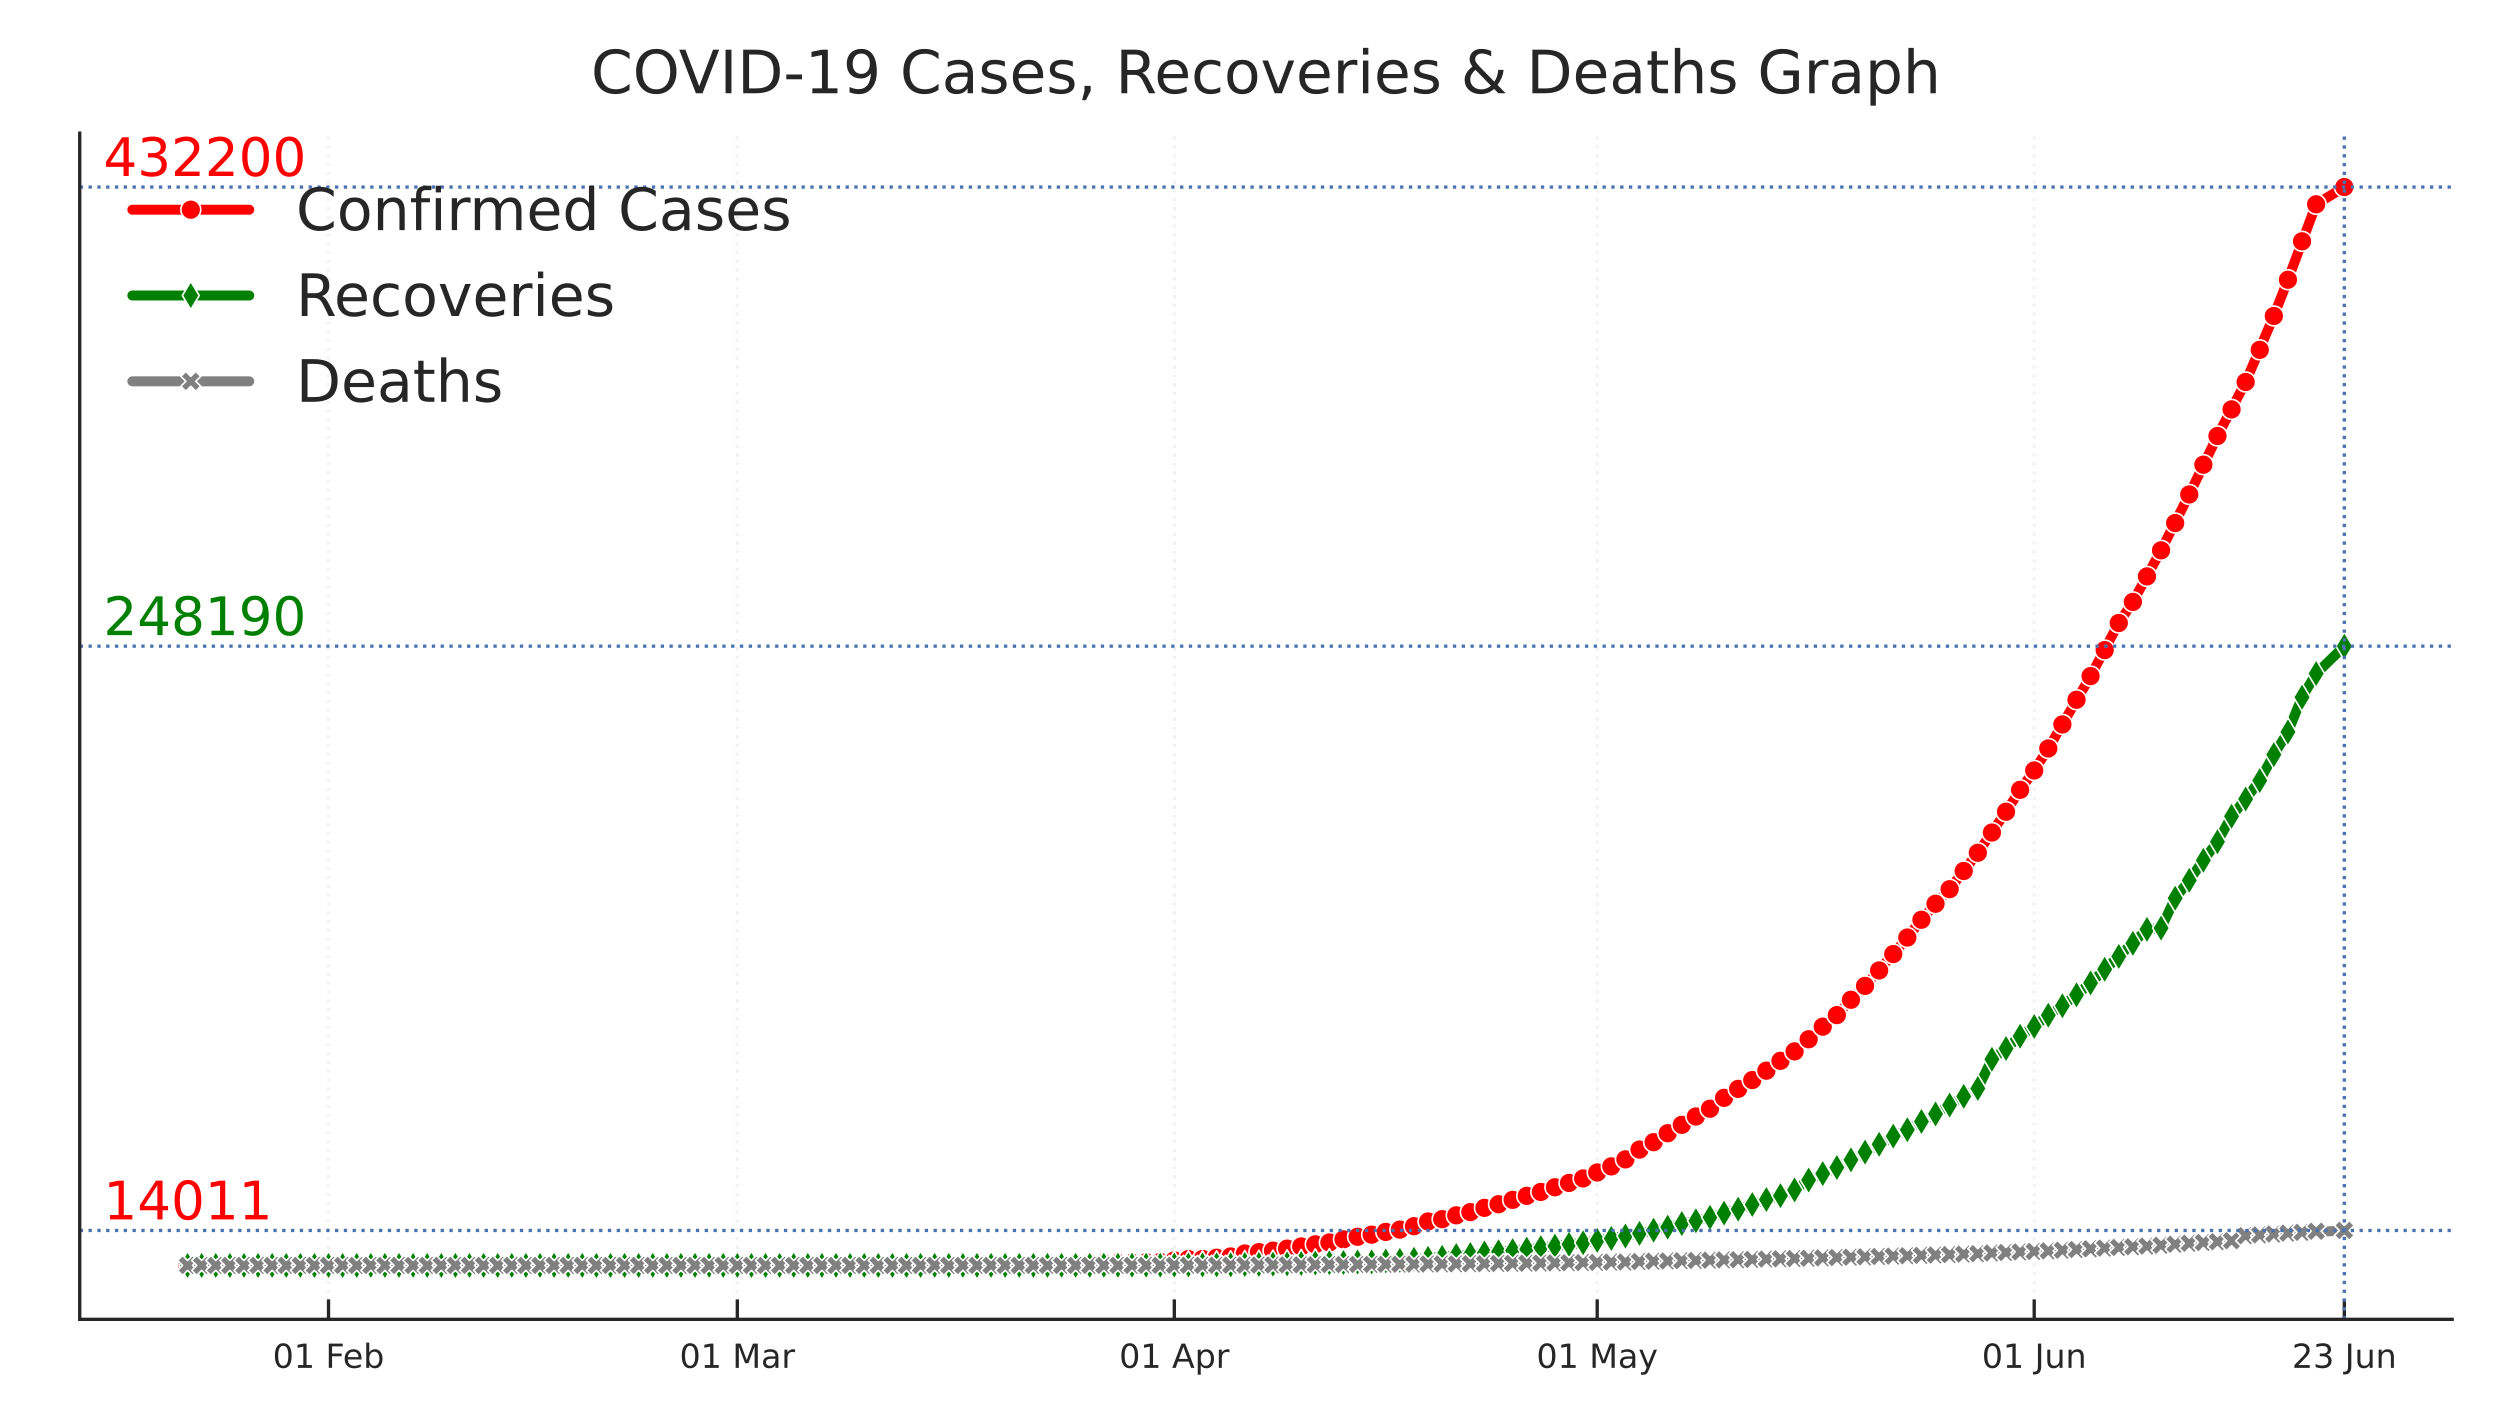 <?xml version="1.0" encoding="utf-8" standalone="no"?>
<!DOCTYPE svg PUBLIC "-//W3C//DTD SVG 1.1//EN"
  "http://www.w3.org/Graphics/SVG/1.1/DTD/svg11.dtd">
<!-- Created with matplotlib (https://matplotlib.org/) -->
<svg height="214.138pt" version="1.1" viewBox="0 0 376.32 214.138" width="376.32pt" xmlns="http://www.w3.org/2000/svg" xmlns:xlink="http://www.w3.org/1999/xlink">
 <defs>
  <style type="text/css">
*{stroke-linecap:butt;stroke-linejoin:round;}
  </style>
 </defs>
 <g id="figure_1">
  <g id="patch_1">
   <path d="M 0 214.138 
L 376.32 214.138 
L 376.32 0 
L 0 0 
z
" style="fill:#ffffff;"/>
  </g>
  <g id="axes_1">
   <g id="patch_2">
    <path d="M 12 198.599 
L 369.12 198.599 
L 369.12 20.039 
L 12 20.039 
z
" style="fill:#ffffff;"/>
   </g>
   <g id="matplotlib.axis_1">
    <g id="xtick_1">
     <g id="line2d_1">
      <path clip-path="url(#p11a5ab95d1)" d="M 49.452 198.599 
L 49.452 20.039 
" style="fill:none;stroke:#f3f3f3;stroke-dasharray:0.5,0.825;stroke-dashoffset:0;stroke-width:0.5;"/>
     </g>
     <g id="line2d_2">
      <defs>
       <path d="M 0 0 
L 0 -3 
" id="me231e27428" style="stroke:#262626;stroke-width:0.5;"/>
      </defs>
      <g>
       <use style="fill:#262626;stroke:#262626;stroke-width:0.5;" x="49.452" xlink:href="#me231e27428" y="198.599"/>
      </g>
     </g>
     <g id="text_1">
      <!-- 01 Feb -->
      <defs>
       <path d="M 31.781 66.406 
Q 24.172 66.406 20.328 58.906 
Q 16.5 51.422 16.5 36.375 
Q 16.5 21.391 20.328 13.891 
Q 24.172 6.391 31.781 6.391 
Q 39.453 6.391 43.281 13.891 
Q 47.125 21.391 47.125 36.375 
Q 47.125 51.422 43.281 58.906 
Q 39.453 66.406 31.781 66.406 
z
M 31.781 74.219 
Q 44.047 74.219 50.516 64.516 
Q 56.984 54.828 56.984 36.375 
Q 56.984 17.969 50.516 8.266 
Q 44.047 -1.422 31.781 -1.422 
Q 19.531 -1.422 13.062 8.266 
Q 6.594 17.969 6.594 36.375 
Q 6.594 54.828 13.062 64.516 
Q 19.531 74.219 31.781 74.219 
z
" id="DejaVuSans-48"/>
       <path d="M 12.406 8.297 
L 28.516 8.297 
L 28.516 63.922 
L 10.984 60.406 
L 10.984 69.391 
L 28.422 72.906 
L 38.281 72.906 
L 38.281 8.297 
L 54.391 8.297 
L 54.391 0 
L 12.406 0 
z
" id="DejaVuSans-49"/>
       <path id="DejaVuSans-32"/>
       <path d="M 9.812 72.906 
L 51.703 72.906 
L 51.703 64.594 
L 19.672 64.594 
L 19.672 43.109 
L 48.578 43.109 
L 48.578 34.812 
L 19.672 34.812 
L 19.672 0 
L 9.812 0 
z
" id="DejaVuSans-70"/>
       <path d="M 56.203 29.594 
L 56.203 25.203 
L 14.891 25.203 
Q 15.484 15.922 20.484 11.062 
Q 25.484 6.203 34.422 6.203 
Q 39.594 6.203 44.453 7.469 
Q 49.312 8.734 54.109 11.281 
L 54.109 2.781 
Q 49.266 0.734 44.188 -0.344 
Q 39.109 -1.422 33.891 -1.422 
Q 20.797 -1.422 13.156 6.188 
Q 5.516 13.812 5.516 26.812 
Q 5.516 40.234 12.766 48.109 
Q 20.016 56 32.328 56 
Q 43.359 56 49.781 48.891 
Q 56.203 41.797 56.203 29.594 
z
M 47.219 32.234 
Q 47.125 39.594 43.094 43.984 
Q 39.062 48.391 32.422 48.391 
Q 24.906 48.391 20.391 44.141 
Q 15.875 39.891 15.188 32.172 
z
" id="DejaVuSans-101"/>
       <path d="M 48.688 27.297 
Q 48.688 37.203 44.609 42.844 
Q 40.531 48.484 33.406 48.484 
Q 26.266 48.484 22.188 42.844 
Q 18.109 37.203 18.109 27.297 
Q 18.109 17.391 22.188 11.75 
Q 26.266 6.109 33.406 6.109 
Q 40.531 6.109 44.609 11.75 
Q 48.688 17.391 48.688 27.297 
z
M 18.109 46.391 
Q 20.953 51.266 25.266 53.625 
Q 29.594 56 35.594 56 
Q 45.562 56 51.781 48.094 
Q 58.016 40.188 58.016 27.297 
Q 58.016 14.406 51.781 6.484 
Q 45.562 -1.422 35.594 -1.422 
Q 29.594 -1.422 25.266 0.953 
Q 20.953 3.328 18.109 8.203 
L 18.109 0 
L 9.078 0 
L 9.078 75.984 
L 18.109 75.984 
z
" id="DejaVuSans-98"/>
      </defs>
      <g style="fill:#262626;" transform="translate(41.05 205.898)scale(0.05 -0.05)">
       <use xlink:href="#DejaVuSans-48"/>
       <use x="63.623" xlink:href="#DejaVuSans-49"/>
       <use x="127.246" xlink:href="#DejaVuSans-32"/>
       <use x="159.033" xlink:href="#DejaVuSans-70"/>
       <use x="211.053" xlink:href="#DejaVuSans-101"/>
       <use x="272.576" xlink:href="#DejaVuSans-98"/>
      </g>
     </g>
    </g>
    <g id="xtick_2">
     <g id="line2d_3">
      <path clip-path="url(#p11a5ab95d1)" d="M 110.988 198.599 
L 110.988 20.039 
" style="fill:none;stroke:#f3f3f3;stroke-dasharray:0.5,0.825;stroke-dashoffset:0;stroke-width:0.5;"/>
     </g>
     <g id="line2d_4">
      <g>
       <use style="fill:#262626;stroke:#262626;stroke-width:0.5;" x="110.988" xlink:href="#me231e27428" y="198.599"/>
      </g>
     </g>
     <g id="text_2">
      <!-- 01 Mar -->
      <defs>
       <path d="M 9.812 72.906 
L 24.516 72.906 
L 43.109 23.297 
L 61.812 72.906 
L 76.516 72.906 
L 76.516 0 
L 66.891 0 
L 66.891 64.016 
L 48.094 14.016 
L 38.188 14.016 
L 19.391 64.016 
L 19.391 0 
L 9.812 0 
z
" id="DejaVuSans-77"/>
       <path d="M 34.281 27.484 
Q 23.391 27.484 19.188 25 
Q 14.984 22.516 14.984 16.5 
Q 14.984 11.719 18.141 8.906 
Q 21.297 6.109 26.703 6.109 
Q 34.188 6.109 38.703 11.406 
Q 43.219 16.703 43.219 25.484 
L 43.219 27.484 
z
M 52.203 31.203 
L 52.203 0 
L 43.219 0 
L 43.219 8.297 
Q 40.141 3.328 35.547 0.953 
Q 30.953 -1.422 24.312 -1.422 
Q 15.922 -1.422 10.953 3.297 
Q 6 8.016 6 15.922 
Q 6 25.141 12.172 29.828 
Q 18.359 34.516 30.609 34.516 
L 43.219 34.516 
L 43.219 35.406 
Q 43.219 41.609 39.141 45 
Q 35.062 48.391 27.688 48.391 
Q 23 48.391 18.547 47.266 
Q 14.109 46.141 10.016 43.891 
L 10.016 52.203 
Q 14.938 54.109 19.578 55.047 
Q 24.219 56 28.609 56 
Q 40.484 56 46.344 49.844 
Q 52.203 43.703 52.203 31.203 
z
" id="DejaVuSans-97"/>
       <path d="M 41.109 46.297 
Q 39.594 47.172 37.812 47.578 
Q 36.031 48 33.891 48 
Q 26.266 48 22.188 43.047 
Q 18.109 38.094 18.109 28.812 
L 18.109 0 
L 9.078 0 
L 9.078 54.688 
L 18.109 54.688 
L 18.109 46.188 
Q 20.953 51.172 25.484 53.578 
Q 30.031 56 36.531 56 
Q 37.453 56 38.578 55.875 
Q 39.703 55.766 41.062 55.516 
z
" id="DejaVuSans-114"/>
      </defs>
      <g style="fill:#262626;" transform="translate(102.295 205.898)scale(0.05 -0.05)">
       <use xlink:href="#DejaVuSans-48"/>
       <use x="63.623" xlink:href="#DejaVuSans-49"/>
       <use x="127.246" xlink:href="#DejaVuSans-32"/>
       <use x="159.033" xlink:href="#DejaVuSans-77"/>
       <use x="245.312" xlink:href="#DejaVuSans-97"/>
       <use x="306.592" xlink:href="#DejaVuSans-114"/>
      </g>
     </g>
    </g>
    <g id="xtick_3">
     <g id="line2d_5">
      <path clip-path="url(#p11a5ab95d1)" d="M 176.767 198.599 
L 176.767 20.039 
" style="fill:none;stroke:#f3f3f3;stroke-dasharray:0.5,0.825;stroke-dashoffset:0;stroke-width:0.5;"/>
     </g>
     <g id="line2d_6">
      <g>
       <use style="fill:#262626;stroke:#262626;stroke-width:0.5;" x="176.767" xlink:href="#me231e27428" y="198.599"/>
      </g>
     </g>
     <g id="text_3">
      <!-- 01 Apr -->
      <defs>
       <path d="M 34.188 63.188 
L 20.797 26.906 
L 47.609 26.906 
z
M 28.609 72.906 
L 39.797 72.906 
L 67.578 0 
L 57.328 0 
L 50.688 18.703 
L 17.828 18.703 
L 11.188 0 
L 0.781 0 
z
" id="DejaVuSans-65"/>
       <path d="M 18.109 8.203 
L 18.109 -20.797 
L 9.078 -20.797 
L 9.078 54.688 
L 18.109 54.688 
L 18.109 46.391 
Q 20.953 51.266 25.266 53.625 
Q 29.594 56 35.594 56 
Q 45.562 56 51.781 48.094 
Q 58.016 40.188 58.016 27.297 
Q 58.016 14.406 51.781 6.484 
Q 45.562 -1.422 35.594 -1.422 
Q 29.594 -1.422 25.266 0.953 
Q 20.953 3.328 18.109 8.203 
z
M 48.688 27.297 
Q 48.688 37.203 44.609 42.844 
Q 40.531 48.484 33.406 48.484 
Q 26.266 48.484 22.188 42.844 
Q 18.109 37.203 18.109 27.297 
Q 18.109 17.391 22.188 11.75 
Q 26.266 6.109 33.406 6.109 
Q 40.531 6.109 44.609 11.75 
Q 48.688 17.391 48.688 27.297 
z
" id="DejaVuSans-112"/>
      </defs>
      <g style="fill:#262626;" transform="translate(168.467 205.898)scale(0.05 -0.05)">
       <use xlink:href="#DejaVuSans-48"/>
       <use x="63.623" xlink:href="#DejaVuSans-49"/>
       <use x="127.246" xlink:href="#DejaVuSans-32"/>
       <use x="159.033" xlink:href="#DejaVuSans-65"/>
       <use x="227.441" xlink:href="#DejaVuSans-112"/>
       <use x="290.918" xlink:href="#DejaVuSans-114"/>
      </g>
     </g>
    </g>
    <g id="xtick_4">
     <g id="line2d_7">
      <path clip-path="url(#p11a5ab95d1)" d="M 240.425 198.599 
L 240.425 20.039 
" style="fill:none;stroke:#f3f3f3;stroke-dasharray:0.5,0.825;stroke-dashoffset:0;stroke-width:0.5;"/>
     </g>
     <g id="line2d_8">
      <g>
       <use style="fill:#262626;stroke:#262626;stroke-width:0.5;" x="240.425" xlink:href="#me231e27428" y="198.599"/>
      </g>
     </g>
     <g id="text_4">
      <!-- 01 May -->
      <defs>
       <path d="M 32.172 -5.078 
Q 28.375 -14.844 24.75 -17.812 
Q 21.141 -20.797 15.094 -20.797 
L 7.906 -20.797 
L 7.906 -13.281 
L 13.188 -13.281 
Q 16.891 -13.281 18.938 -11.516 
Q 21 -9.766 23.484 -3.219 
L 25.094 0.875 
L 2.984 54.688 
L 12.5 54.688 
L 29.594 11.922 
L 46.688 54.688 
L 56.203 54.688 
z
" id="DejaVuSans-121"/>
      </defs>
      <g style="fill:#262626;" transform="translate(231.281 205.898)scale(0.05 -0.05)">
       <use xlink:href="#DejaVuSans-48"/>
       <use x="63.623" xlink:href="#DejaVuSans-49"/>
       <use x="127.246" xlink:href="#DejaVuSans-32"/>
       <use x="159.033" xlink:href="#DejaVuSans-77"/>
       <use x="245.312" xlink:href="#DejaVuSans-97"/>
       <use x="306.592" xlink:href="#DejaVuSans-121"/>
      </g>
     </g>
    </g>
    <g id="xtick_5">
     <g id="line2d_9">
      <path clip-path="url(#p11a5ab95d1)" d="M 306.205 198.599 
L 306.205 20.039 
" style="fill:none;stroke:#f3f3f3;stroke-dasharray:0.5,0.825;stroke-dashoffset:0;stroke-width:0.5;"/>
     </g>
     <g id="line2d_10">
      <g>
       <use style="fill:#262626;stroke:#262626;stroke-width:0.5;" x="306.205" xlink:href="#me231e27428" y="198.599"/>
      </g>
     </g>
     <g id="text_5">
      <!-- 01 Jun -->
      <defs>
       <path d="M 9.812 72.906 
L 19.672 72.906 
L 19.672 5.078 
Q 19.672 -8.109 14.672 -14.062 
Q 9.672 -20.016 -1.422 -20.016 
L -5.172 -20.016 
L -5.172 -11.719 
L -2.094 -11.719 
Q 4.438 -11.719 7.125 -8.047 
Q 9.812 -4.391 9.812 5.078 
z
" id="DejaVuSans-74"/>
       <path d="M 8.5 21.578 
L 8.5 54.688 
L 17.484 54.688 
L 17.484 21.922 
Q 17.484 14.156 20.5 10.266 
Q 23.531 6.391 29.594 6.391 
Q 36.859 6.391 41.078 11.031 
Q 45.312 15.672 45.312 23.688 
L 45.312 54.688 
L 54.297 54.688 
L 54.297 0 
L 45.312 0 
L 45.312 8.406 
Q 42.047 3.422 37.719 1 
Q 33.406 -1.422 27.688 -1.422 
Q 18.266 -1.422 13.375 4.438 
Q 8.5 10.297 8.5 21.578 
z
M 31.109 56 
z
" id="DejaVuSans-117"/>
       <path d="M 54.891 33.016 
L 54.891 0 
L 45.906 0 
L 45.906 32.719 
Q 45.906 40.484 42.875 44.328 
Q 39.844 48.188 33.797 48.188 
Q 26.516 48.188 22.312 43.547 
Q 18.109 38.922 18.109 30.906 
L 18.109 0 
L 9.078 0 
L 9.078 54.688 
L 18.109 54.688 
L 18.109 46.188 
Q 21.344 51.125 25.703 53.562 
Q 30.078 56 35.797 56 
Q 45.219 56 50.047 50.172 
Q 54.891 44.344 54.891 33.016 
z
" id="DejaVuSans-110"/>
      </defs>
      <g style="fill:#262626;" transform="translate(298.323 205.898)scale(0.05 -0.05)">
       <use xlink:href="#DejaVuSans-48"/>
       <use x="63.623" xlink:href="#DejaVuSans-49"/>
       <use x="127.246" xlink:href="#DejaVuSans-32"/>
       <use x="159.033" xlink:href="#DejaVuSans-74"/>
       <use x="188.525" xlink:href="#DejaVuSans-117"/>
       <use x="251.904" xlink:href="#DejaVuSans-110"/>
      </g>
     </g>
    </g>
    <g id="xtick_6">
     <g id="line2d_11">
      <path clip-path="url(#p11a5ab95d1)" d="M 352.887 198.599 
L 352.887 20.039 
" style="fill:none;stroke:#f3f3f3;stroke-dasharray:0.5,0.825;stroke-dashoffset:0;stroke-width:0.5;"/>
     </g>
     <g id="line2d_12">
      <g>
       <use style="fill:#262626;stroke:#262626;stroke-width:0.5;" x="352.887" xlink:href="#me231e27428" y="198.599"/>
      </g>
     </g>
     <g id="text_6">
      <!-- 23 Jun -->
      <defs>
       <path d="M 19.188 8.297 
L 53.609 8.297 
L 53.609 0 
L 7.328 0 
L 7.328 8.297 
Q 12.938 14.109 22.625 23.891 
Q 32.328 33.688 34.812 36.531 
Q 39.547 41.844 41.422 45.531 
Q 43.312 49.219 43.312 52.781 
Q 43.312 58.594 39.234 62.25 
Q 35.156 65.922 28.609 65.922 
Q 23.969 65.922 18.812 64.312 
Q 13.672 62.703 7.812 59.422 
L 7.812 69.391 
Q 13.766 71.781 18.938 73 
Q 24.125 74.219 28.422 74.219 
Q 39.75 74.219 46.484 68.547 
Q 53.219 62.891 53.219 53.422 
Q 53.219 48.922 51.531 44.891 
Q 49.859 40.875 45.406 35.406 
Q 44.188 33.984 37.641 27.219 
Q 31.109 20.453 19.188 8.297 
z
" id="DejaVuSans-50"/>
       <path d="M 40.578 39.312 
Q 47.656 37.797 51.625 33 
Q 55.609 28.219 55.609 21.188 
Q 55.609 10.406 48.188 4.484 
Q 40.766 -1.422 27.094 -1.422 
Q 22.516 -1.422 17.656 -0.516 
Q 12.797 0.391 7.625 2.203 
L 7.625 11.719 
Q 11.719 9.328 16.594 8.109 
Q 21.484 6.891 26.812 6.891 
Q 36.078 6.891 40.938 10.547 
Q 45.797 14.203 45.797 21.188 
Q 45.797 27.641 41.281 31.266 
Q 36.766 34.906 28.719 34.906 
L 20.219 34.906 
L 20.219 43.016 
L 29.109 43.016 
Q 36.375 43.016 40.234 45.922 
Q 44.094 48.828 44.094 54.297 
Q 44.094 59.906 40.109 62.906 
Q 36.141 65.922 28.719 65.922 
Q 24.656 65.922 20.016 65.031 
Q 15.375 64.156 9.812 62.312 
L 9.812 71.094 
Q 15.438 72.656 20.344 73.438 
Q 25.25 74.219 29.594 74.219 
Q 40.828 74.219 47.359 69.109 
Q 53.906 64.016 53.906 55.328 
Q 53.906 49.266 50.438 45.094 
Q 46.969 40.922 40.578 39.312 
z
" id="DejaVuSans-51"/>
      </defs>
      <g style="fill:#262626;" transform="translate(345.005 205.898)scale(0.05 -0.05)">
       <use xlink:href="#DejaVuSans-50"/>
       <use x="63.623" xlink:href="#DejaVuSans-51"/>
       <use x="127.246" xlink:href="#DejaVuSans-32"/>
       <use x="159.033" xlink:href="#DejaVuSans-74"/>
       <use x="188.525" xlink:href="#DejaVuSans-117"/>
       <use x="251.904" xlink:href="#DejaVuSans-110"/>
      </g>
     </g>
    </g>
   </g>
   <g id="line2d_13">
    <path clip-path="url(#p11a5ab95d1)" d="M 28.233 190.482 
L 151.304 190.391 
L 174.646 189.958 
L 178.889 189.527 
L 181.011 189.518 
L 185.255 189.135 
L 187.377 188.688 
L 191.621 188.26 
L 200.109 187.025 
L 204.353 186.168 
L 208.596 185.438 
L 210.718 185.092 
L 212.84 184.577 
L 214.962 183.866 
L 217.084 183.519 
L 231.938 179.421 
L 238.303 177.388 
L 242.547 175.572 
L 244.669 174.518 
L 246.791 173.041 
L 248.913 171.928 
L 253.157 169.318 
L 257.401 166.893 
L 259.523 165.258 
L 265.888 161.166 
L 270.132 158.263 
L 276.498 152.801 
L 278.62 150.492 
L 280.742 148.406 
L 284.986 143.612 
L 287.108 141.122 
L 289.23 138.45 
L 291.351 136.041 
L 293.473 133.847 
L 297.717 128.366 
L 301.961 122.191 
L 304.083 118.893 
L 306.205 115.978 
L 308.327 112.665 
L 314.693 101.775 
L 318.936 93.775 
L 321.058 90.604 
L 325.302 82.838 
L 329.546 74.429 
L 333.79 65.629 
L 338.034 57.501 
L 342.278 47.561 
L 344.4 42.109 
L 348.643 30.753 
L 352.887 28.155 
L 352.887 28.155 
" style="fill:none;stroke:#ff0000;stroke-linecap:round;stroke-width:1.5;"/>
    <defs>
     <path d="M 0 1.5 
C 0.398 1.5 0.779 1.342 1.061 1.061 
C 1.342 0.779 1.5 0.398 1.5 0 
C 1.5 -0.398 1.342 -0.779 1.061 -1.061 
C 0.779 -1.342 0.398 -1.5 0 -1.5 
C -0.398 -1.5 -0.779 -1.342 -1.061 -1.061 
C -1.342 -0.779 -1.5 -0.398 -1.5 0 
C -1.5 0.398 -1.342 0.779 -1.061 1.061 
C -0.779 1.342 -0.398 1.5 0 1.5 
z
" id="m996ca6e755" style="stroke:#ffffff;stroke-width:0.25;"/>
    </defs>
    <g clip-path="url(#p11a5ab95d1)">
     <use style="fill:#ff0000;stroke:#ffffff;stroke-width:0.25;" x="28.233" xlink:href="#m996ca6e755" y="190.482"/>
     <use style="fill:#ff0000;stroke:#ffffff;stroke-width:0.25;" x="30.355" xlink:href="#m996ca6e755" y="190.482"/>
     <use style="fill:#ff0000;stroke:#ffffff;stroke-width:0.25;" x="32.477" xlink:href="#m996ca6e755" y="190.482"/>
     <use style="fill:#ff0000;stroke:#ffffff;stroke-width:0.25;" x="34.599" xlink:href="#m996ca6e755" y="190.482"/>
     <use style="fill:#ff0000;stroke:#ffffff;stroke-width:0.25;" x="36.72" xlink:href="#m996ca6e755" y="190.482"/>
     <use style="fill:#ff0000;stroke:#ffffff;stroke-width:0.25;" x="38.842" xlink:href="#m996ca6e755" y="190.482"/>
     <use style="fill:#ff0000;stroke:#ffffff;stroke-width:0.25;" x="40.964" xlink:href="#m996ca6e755" y="190.482"/>
     <use style="fill:#ff0000;stroke:#ffffff;stroke-width:0.25;" x="43.086" xlink:href="#m996ca6e755" y="190.482"/>
     <use style="fill:#ff0000;stroke:#ffffff;stroke-width:0.25;" x="45.208" xlink:href="#m996ca6e755" y="190.482"/>
     <use style="fill:#ff0000;stroke:#ffffff;stroke-width:0.25;" x="47.33" xlink:href="#m996ca6e755" y="190.482"/>
     <use style="fill:#ff0000;stroke:#ffffff;stroke-width:0.25;" x="49.452" xlink:href="#m996ca6e755" y="190.482"/>
     <use style="fill:#ff0000;stroke:#ffffff;stroke-width:0.25;" x="51.574" xlink:href="#m996ca6e755" y="190.481"/>
     <use style="fill:#ff0000;stroke:#ffffff;stroke-width:0.25;" x="53.696" xlink:href="#m996ca6e755" y="190.481"/>
     <use style="fill:#ff0000;stroke:#ffffff;stroke-width:0.25;" x="55.818" xlink:href="#m996ca6e755" y="190.481"/>
     <use style="fill:#ff0000;stroke:#ffffff;stroke-width:0.25;" x="57.94" xlink:href="#m996ca6e755" y="190.481"/>
     <use style="fill:#ff0000;stroke:#ffffff;stroke-width:0.25;" x="60.062" xlink:href="#m996ca6e755" y="190.481"/>
     <use style="fill:#ff0000;stroke:#ffffff;stroke-width:0.25;" x="62.184" xlink:href="#m996ca6e755" y="190.481"/>
     <use style="fill:#ff0000;stroke:#ffffff;stroke-width:0.25;" x="64.305" xlink:href="#m996ca6e755" y="190.481"/>
     <use style="fill:#ff0000;stroke:#ffffff;stroke-width:0.25;" x="66.427" xlink:href="#m996ca6e755" y="190.481"/>
     <use style="fill:#ff0000;stroke:#ffffff;stroke-width:0.25;" x="68.549" xlink:href="#m996ca6e755" y="190.481"/>
     <use style="fill:#ff0000;stroke:#ffffff;stroke-width:0.25;" x="70.671" xlink:href="#m996ca6e755" y="190.481"/>
     <use style="fill:#ff0000;stroke:#ffffff;stroke-width:0.25;" x="72.793" xlink:href="#m996ca6e755" y="190.481"/>
     <use style="fill:#ff0000;stroke:#ffffff;stroke-width:0.25;" x="74.915" xlink:href="#m996ca6e755" y="190.481"/>
     <use style="fill:#ff0000;stroke:#ffffff;stroke-width:0.25;" x="77.037" xlink:href="#m996ca6e755" y="190.481"/>
     <use style="fill:#ff0000;stroke:#ffffff;stroke-width:0.25;" x="79.159" xlink:href="#m996ca6e755" y="190.481"/>
     <use style="fill:#ff0000;stroke:#ffffff;stroke-width:0.25;" x="81.281" xlink:href="#m996ca6e755" y="190.481"/>
     <use style="fill:#ff0000;stroke:#ffffff;stroke-width:0.25;" x="83.403" xlink:href="#m996ca6e755" y="190.481"/>
     <use style="fill:#ff0000;stroke:#ffffff;stroke-width:0.25;" x="85.525" xlink:href="#m996ca6e755" y="190.481"/>
     <use style="fill:#ff0000;stroke:#ffffff;stroke-width:0.25;" x="87.647" xlink:href="#m996ca6e755" y="190.481"/>
     <use style="fill:#ff0000;stroke:#ffffff;stroke-width:0.25;" x="89.769" xlink:href="#m996ca6e755" y="190.481"/>
     <use style="fill:#ff0000;stroke:#ffffff;stroke-width:0.25;" x="91.89" xlink:href="#m996ca6e755" y="190.481"/>
     <use style="fill:#ff0000;stroke:#ffffff;stroke-width:0.25;" x="94.012" xlink:href="#m996ca6e755" y="190.481"/>
     <use style="fill:#ff0000;stroke:#ffffff;stroke-width:0.25;" x="96.134" xlink:href="#m996ca6e755" y="190.481"/>
     <use style="fill:#ff0000;stroke:#ffffff;stroke-width:0.25;" x="98.256" xlink:href="#m996ca6e755" y="190.481"/>
     <use style="fill:#ff0000;stroke:#ffffff;stroke-width:0.25;" x="100.378" xlink:href="#m996ca6e755" y="190.481"/>
     <use style="fill:#ff0000;stroke:#ffffff;stroke-width:0.25;" x="102.5" xlink:href="#m996ca6e755" y="190.481"/>
     <use style="fill:#ff0000;stroke:#ffffff;stroke-width:0.25;" x="104.622" xlink:href="#m996ca6e755" y="190.481"/>
     <use style="fill:#ff0000;stroke:#ffffff;stroke-width:0.25;" x="106.744" xlink:href="#m996ca6e755" y="190.481"/>
     <use style="fill:#ff0000;stroke:#ffffff;stroke-width:0.25;" x="108.866" xlink:href="#m996ca6e755" y="190.481"/>
     <use style="fill:#ff0000;stroke:#ffffff;stroke-width:0.25;" x="110.988" xlink:href="#m996ca6e755" y="190.481"/>
     <use style="fill:#ff0000;stroke:#ffffff;stroke-width:0.25;" x="113.11" xlink:href="#m996ca6e755" y="190.48"/>
     <use style="fill:#ff0000;stroke:#ffffff;stroke-width:0.25;" x="115.232" xlink:href="#m996ca6e755" y="190.48"/>
     <use style="fill:#ff0000;stroke:#ffffff;stroke-width:0.25;" x="117.354" xlink:href="#m996ca6e755" y="190.472"/>
     <use style="fill:#ff0000;stroke:#ffffff;stroke-width:0.25;" x="119.476" xlink:href="#m996ca6e755" y="190.471"/>
     <use style="fill:#ff0000;stroke:#ffffff;stroke-width:0.25;" x="121.597" xlink:href="#m996ca6e755" y="190.471"/>
     <use style="fill:#ff0000;stroke:#ffffff;stroke-width:0.25;" x="123.719" xlink:href="#m996ca6e755" y="190.469"/>
     <use style="fill:#ff0000;stroke:#ffffff;stroke-width:0.25;" x="125.841" xlink:href="#m996ca6e755" y="190.468"/>
     <use style="fill:#ff0000;stroke:#ffffff;stroke-width:0.25;" x="127.963" xlink:href="#m996ca6e755" y="190.466"/>
     <use style="fill:#ff0000;stroke:#ffffff;stroke-width:0.25;" x="130.085" xlink:href="#m996ca6e755" y="190.461"/>
     <use style="fill:#ff0000;stroke:#ffffff;stroke-width:0.25;" x="132.207" xlink:href="#m996ca6e755" y="190.459"/>
     <use style="fill:#ff0000;stroke:#ffffff;stroke-width:0.25;" x="134.329" xlink:href="#m996ca6e755" y="190.455"/>
     <use style="fill:#ff0000;stroke:#ffffff;stroke-width:0.25;" x="136.451" xlink:href="#m996ca6e755" y="190.451"/>
     <use style="fill:#ff0000;stroke:#ffffff;stroke-width:0.25;" x="138.573" xlink:href="#m996ca6e755" y="190.444"/>
     <use style="fill:#ff0000;stroke:#ffffff;stroke-width:0.25;" x="140.695" xlink:href="#m996ca6e755" y="190.44"/>
     <use style="fill:#ff0000;stroke:#ffffff;stroke-width:0.25;" x="142.817" xlink:href="#m996ca6e755" y="190.438"/>
     <use style="fill:#ff0000;stroke:#ffffff;stroke-width:0.25;" x="144.939" xlink:href="#m996ca6e755" y="190.429"/>
     <use style="fill:#ff0000;stroke:#ffffff;stroke-width:0.25;" x="147.061" xlink:href="#m996ca6e755" y="190.424"/>
     <use style="fill:#ff0000;stroke:#ffffff;stroke-width:0.25;" x="149.182" xlink:href="#m996ca6e755" y="190.409"/>
     <use style="fill:#ff0000;stroke:#ffffff;stroke-width:0.25;" x="151.304" xlink:href="#m996ca6e755" y="190.391"/>
     <use style="fill:#ff0000;stroke:#ffffff;stroke-width:0.25;" x="153.426" xlink:href="#m996ca6e755" y="190.358"/>
     <use style="fill:#ff0000;stroke:#ffffff;stroke-width:0.25;" x="155.548" xlink:href="#m996ca6e755" y="190.333"/>
     <use style="fill:#ff0000;stroke:#ffffff;stroke-width:0.25;" x="157.67" xlink:href="#m996ca6e755" y="190.295"/>
     <use style="fill:#ff0000;stroke:#ffffff;stroke-width:0.25;" x="159.792" xlink:href="#m996ca6e755" y="190.281"/>
     <use style="fill:#ff0000;stroke:#ffffff;stroke-width:0.25;" x="161.914" xlink:href="#m996ca6e755" y="190.235"/>
     <use style="fill:#ff0000;stroke:#ffffff;stroke-width:0.25;" x="164.036" xlink:href="#m996ca6e755" y="190.209"/>
     <use style="fill:#ff0000;stroke:#ffffff;stroke-width:0.25;" x="166.158" xlink:href="#m996ca6e755" y="190.149"/>
     <use style="fill:#ff0000;stroke:#ffffff;stroke-width:0.25;" x="168.28" xlink:href="#m996ca6e755" y="190.112"/>
     <use style="fill:#ff0000;stroke:#ffffff;stroke-width:0.25;" x="170.402" xlink:href="#m996ca6e755" y="190.098"/>
     <use style="fill:#ff0000;stroke:#ffffff;stroke-width:0.25;" x="172.524" xlink:href="#m996ca6e755" y="190.012"/>
     <use style="fill:#ff0000;stroke:#ffffff;stroke-width:0.25;" x="174.646" xlink:href="#m996ca6e755" y="189.958"/>
     <use style="fill:#ff0000;stroke:#ffffff;stroke-width:0.25;" x="176.767" xlink:href="#m996ca6e755" y="189.732"/>
     <use style="fill:#ff0000;stroke:#ffffff;stroke-width:0.25;" x="178.889" xlink:href="#m996ca6e755" y="189.527"/>
     <use style="fill:#ff0000;stroke:#ffffff;stroke-width:0.25;" x="181.011" xlink:href="#m996ca6e755" y="189.518"/>
     <use style="fill:#ff0000;stroke:#ffffff;stroke-width:0.25;" x="183.133" xlink:href="#m996ca6e755" y="189.325"/>
     <use style="fill:#ff0000;stroke:#ffffff;stroke-width:0.25;" x="185.255" xlink:href="#m996ca6e755" y="189.135"/>
     <use style="fill:#ff0000;stroke:#ffffff;stroke-width:0.25;" x="187.377" xlink:href="#m996ca6e755" y="188.688"/>
     <use style="fill:#ff0000;stroke:#ffffff;stroke-width:0.25;" x="189.499" xlink:href="#m996ca6e755" y="188.488"/>
     <use style="fill:#ff0000;stroke:#ffffff;stroke-width:0.25;" x="191.621" xlink:href="#m996ca6e755" y="188.26"/>
     <use style="fill:#ff0000;stroke:#ffffff;stroke-width:0.25;" x="193.743" xlink:href="#m996ca6e755" y="187.956"/>
     <use style="fill:#ff0000;stroke:#ffffff;stroke-width:0.25;" x="195.865" xlink:href="#m996ca6e755" y="187.629"/>
     <use style="fill:#ff0000;stroke:#ffffff;stroke-width:0.25;" x="197.987" xlink:href="#m996ca6e755" y="187.31"/>
     <use style="fill:#ff0000;stroke:#ffffff;stroke-width:0.25;" x="200.109" xlink:href="#m996ca6e755" y="187.025"/>
     <use style="fill:#ff0000;stroke:#ffffff;stroke-width:0.25;" x="202.231" xlink:href="#m996ca6e755" y="186.556"/>
     <use style="fill:#ff0000;stroke:#ffffff;stroke-width:0.25;" x="204.353" xlink:href="#m996ca6e755" y="186.168"/>
     <use style="fill:#ff0000;stroke:#ffffff;stroke-width:0.25;" x="206.474" xlink:href="#m996ca6e755" y="185.854"/>
     <use style="fill:#ff0000;stroke:#ffffff;stroke-width:0.25;" x="208.596" xlink:href="#m996ca6e755" y="185.438"/>
     <use style="fill:#ff0000;stroke:#ffffff;stroke-width:0.25;" x="210.718" xlink:href="#m996ca6e755" y="185.092"/>
     <use style="fill:#ff0000;stroke:#ffffff;stroke-width:0.25;" x="212.84" xlink:href="#m996ca6e755" y="184.577"/>
     <use style="fill:#ff0000;stroke:#ffffff;stroke-width:0.25;" x="214.962" xlink:href="#m996ca6e755" y="183.866"/>
     <use style="fill:#ff0000;stroke:#ffffff;stroke-width:0.25;" x="217.084" xlink:href="#m996ca6e755" y="183.519"/>
     <use style="fill:#ff0000;stroke:#ffffff;stroke-width:0.25;" x="219.206" xlink:href="#m996ca6e755" y="182.941"/>
     <use style="fill:#ff0000;stroke:#ffffff;stroke-width:0.25;" x="221.328" xlink:href="#m996ca6e755" y="182.456"/>
     <use style="fill:#ff0000;stroke:#ffffff;stroke-width:0.25;" x="223.45" xlink:href="#m996ca6e755" y="181.815"/>
     <use style="fill:#ff0000;stroke:#ffffff;stroke-width:0.25;" x="225.572" xlink:href="#m996ca6e755" y="181.269"/>
     <use style="fill:#ff0000;stroke:#ffffff;stroke-width:0.25;" x="227.694" xlink:href="#m996ca6e755" y="180.611"/>
     <use style="fill:#ff0000;stroke:#ffffff;stroke-width:0.25;" x="229.816" xlink:href="#m996ca6e755" y="180.007"/>
     <use style="fill:#ff0000;stroke:#ffffff;stroke-width:0.25;" x="231.938" xlink:href="#m996ca6e755" y="179.421"/>
     <use style="fill:#ff0000;stroke:#ffffff;stroke-width:0.25;" x="234.059" xlink:href="#m996ca6e755" y="178.717"/>
     <use style="fill:#ff0000;stroke:#ffffff;stroke-width:0.25;" x="236.181" xlink:href="#m996ca6e755" y="178.065"/>
     <use style="fill:#ff0000;stroke:#ffffff;stroke-width:0.25;" x="238.303" xlink:href="#m996ca6e755" y="177.388"/>
     <use style="fill:#ff0000;stroke:#ffffff;stroke-width:0.25;" x="240.425" xlink:href="#m996ca6e755" y="176.489"/>
     <use style="fill:#ff0000;stroke:#ffffff;stroke-width:0.25;" x="242.547" xlink:href="#m996ca6e755" y="175.572"/>
     <use style="fill:#ff0000;stroke:#ffffff;stroke-width:0.25;" x="244.669" xlink:href="#m996ca6e755" y="174.518"/>
     <use style="fill:#ff0000;stroke:#ffffff;stroke-width:0.25;" x="246.791" xlink:href="#m996ca6e755" y="173.041"/>
     <use style="fill:#ff0000;stroke:#ffffff;stroke-width:0.25;" x="248.913" xlink:href="#m996ca6e755" y="171.928"/>
     <use style="fill:#ff0000;stroke:#ffffff;stroke-width:0.25;" x="251.035" xlink:href="#m996ca6e755" y="170.581"/>
     <use style="fill:#ff0000;stroke:#ffffff;stroke-width:0.25;" x="253.157" xlink:href="#m996ca6e755" y="169.318"/>
     <use style="fill:#ff0000;stroke:#ffffff;stroke-width:0.25;" x="255.279" xlink:href="#m996ca6e755" y="168.062"/>
     <use style="fill:#ff0000;stroke:#ffffff;stroke-width:0.25;" x="257.401" xlink:href="#m996ca6e755" y="166.893"/>
     <use style="fill:#ff0000;stroke:#ffffff;stroke-width:0.25;" x="259.523" xlink:href="#m996ca6e755" y="165.258"/>
     <use style="fill:#ff0000;stroke:#ffffff;stroke-width:0.25;" x="261.644" xlink:href="#m996ca6e755" y="163.903"/>
     <use style="fill:#ff0000;stroke:#ffffff;stroke-width:0.25;" x="263.766" xlink:href="#m996ca6e755" y="162.579"/>
     <use style="fill:#ff0000;stroke:#ffffff;stroke-width:0.25;" x="265.888" xlink:href="#m996ca6e755" y="161.166"/>
     <use style="fill:#ff0000;stroke:#ffffff;stroke-width:0.25;" x="268.01" xlink:href="#m996ca6e755" y="159.685"/>
     <use style="fill:#ff0000;stroke:#ffffff;stroke-width:0.25;" x="270.132" xlink:href="#m996ca6e755" y="158.263"/>
     <use style="fill:#ff0000;stroke:#ffffff;stroke-width:0.25;" x="272.254" xlink:href="#m996ca6e755" y="156.436"/>
     <use style="fill:#ff0000;stroke:#ffffff;stroke-width:0.25;" x="274.376" xlink:href="#m996ca6e755" y="154.54"/>
     <use style="fill:#ff0000;stroke:#ffffff;stroke-width:0.25;" x="276.498" xlink:href="#m996ca6e755" y="152.801"/>
     <use style="fill:#ff0000;stroke:#ffffff;stroke-width:0.25;" x="278.62" xlink:href="#m996ca6e755" y="150.492"/>
     <use style="fill:#ff0000;stroke:#ffffff;stroke-width:0.25;" x="280.742" xlink:href="#m996ca6e755" y="148.406"/>
     <use style="fill:#ff0000;stroke:#ffffff;stroke-width:0.25;" x="282.864" xlink:href="#m996ca6e755" y="146.078"/>
     <use style="fill:#ff0000;stroke:#ffffff;stroke-width:0.25;" x="284.986" xlink:href="#m996ca6e755" y="143.612"/>
     <use style="fill:#ff0000;stroke:#ffffff;stroke-width:0.25;" x="287.108" xlink:href="#m996ca6e755" y="141.122"/>
     <use style="fill:#ff0000;stroke:#ffffff;stroke-width:0.25;" x="289.23" xlink:href="#m996ca6e755" y="138.45"/>
     <use style="fill:#ff0000;stroke:#ffffff;stroke-width:0.25;" x="291.351" xlink:href="#m996ca6e755" y="136.041"/>
     <use style="fill:#ff0000;stroke:#ffffff;stroke-width:0.25;" x="293.473" xlink:href="#m996ca6e755" y="133.847"/>
     <use style="fill:#ff0000;stroke:#ffffff;stroke-width:0.25;" x="295.595" xlink:href="#m996ca6e755" y="131.108"/>
     <use style="fill:#ff0000;stroke:#ffffff;stroke-width:0.25;" x="297.717" xlink:href="#m996ca6e755" y="128.366"/>
     <use style="fill:#ff0000;stroke:#ffffff;stroke-width:0.25;" x="299.839" xlink:href="#m996ca6e755" y="125.322"/>
     <use style="fill:#ff0000;stroke:#ffffff;stroke-width:0.25;" x="301.961" xlink:href="#m996ca6e755" y="122.191"/>
     <use style="fill:#ff0000;stroke:#ffffff;stroke-width:0.25;" x="304.083" xlink:href="#m996ca6e755" y="118.893"/>
     <use style="fill:#ff0000;stroke:#ffffff;stroke-width:0.25;" x="306.205" xlink:href="#m996ca6e755" y="115.978"/>
     <use style="fill:#ff0000;stroke:#ffffff;stroke-width:0.25;" x="308.327" xlink:href="#m996ca6e755" y="112.665"/>
     <use style="fill:#ff0000;stroke:#ffffff;stroke-width:0.25;" x="310.449" xlink:href="#m996ca6e755" y="109.047"/>
     <use style="fill:#ff0000;stroke:#ffffff;stroke-width:0.25;" x="312.571" xlink:href="#m996ca6e755" y="105.333"/>
     <use style="fill:#ff0000;stroke:#ffffff;stroke-width:0.25;" x="314.693" xlink:href="#m996ca6e755" y="101.775"/>
     <use style="fill:#ff0000;stroke:#ffffff;stroke-width:0.25;" x="316.815" xlink:href="#m996ca6e755" y="97.855"/>
     <use style="fill:#ff0000;stroke:#ffffff;stroke-width:0.25;" x="318.936" xlink:href="#m996ca6e755" y="93.775"/>
     <use style="fill:#ff0000;stroke:#ffffff;stroke-width:0.25;" x="321.058" xlink:href="#m996ca6e755" y="90.604"/>
     <use style="fill:#ff0000;stroke:#ffffff;stroke-width:0.25;" x="323.18" xlink:href="#m996ca6e755" y="86.766"/>
     <use style="fill:#ff0000;stroke:#ffffff;stroke-width:0.25;" x="325.302" xlink:href="#m996ca6e755" y="82.838"/>
     <use style="fill:#ff0000;stroke:#ffffff;stroke-width:0.25;" x="327.424" xlink:href="#m996ca6e755" y="78.733"/>
     <use style="fill:#ff0000;stroke:#ffffff;stroke-width:0.25;" x="329.546" xlink:href="#m996ca6e755" y="74.429"/>
     <use style="fill:#ff0000;stroke:#ffffff;stroke-width:0.25;" x="331.668" xlink:href="#m996ca6e755" y="69.949"/>
     <use style="fill:#ff0000;stroke:#ffffff;stroke-width:0.25;" x="333.79" xlink:href="#m996ca6e755" y="65.629"/>
     <use style="fill:#ff0000;stroke:#ffffff;stroke-width:0.25;" x="335.912" xlink:href="#m996ca6e755" y="61.623"/>
     <use style="fill:#ff0000;stroke:#ffffff;stroke-width:0.25;" x="338.034" xlink:href="#m996ca6e755" y="57.501"/>
     <use style="fill:#ff0000;stroke:#ffffff;stroke-width:0.25;" x="340.156" xlink:href="#m996ca6e755" y="52.663"/>
     <use style="fill:#ff0000;stroke:#ffffff;stroke-width:0.25;" x="342.278" xlink:href="#m996ca6e755" y="47.561"/>
     <use style="fill:#ff0000;stroke:#ffffff;stroke-width:0.25;" x="344.4" xlink:href="#m996ca6e755" y="42.109"/>
     <use style="fill:#ff0000;stroke:#ffffff;stroke-width:0.25;" x="346.521" xlink:href="#m996ca6e755" y="36.324"/>
     <use style="fill:#ff0000;stroke:#ffffff;stroke-width:0.25;" x="348.643" xlink:href="#m996ca6e755" y="30.753"/>
     <use style="fill:#ff0000;stroke:#ffffff;stroke-width:0.25;" x="352.887" xlink:href="#m996ca6e755" y="28.155"/>
    </g>
   </g>
   <g id="line2d_14">
    <path clip-path="url(#p11a5ab95d1)" d="M 28.233 190.482 
L 185.255 190.396 
L 210.718 189.716 
L 221.328 188.841 
L 225.572 188.417 
L 229.816 188.032 
L 238.303 187.076 
L 246.791 185.657 
L 257.401 183.233 
L 263.766 181.31 
L 265.888 180.567 
L 268.01 179.978 
L 270.132 179.118 
L 272.254 177.628 
L 276.498 175.747 
L 291.351 167.682 
L 295.595 165.037 
L 297.717 163.846 
L 299.839 159.449 
L 301.961 157.83 
L 304.083 155.984 
L 306.205 154.519 
L 308.327 152.817 
L 310.449 151.395 
L 312.571 149.75 
L 314.693 147.954 
L 318.936 143.967 
L 323.18 139.902 
L 325.302 139.701 
L 327.424 135.198 
L 329.546 132.518 
L 331.668 129.495 
L 333.79 126.709 
L 335.912 122.872 
L 338.034 120.272 
L 340.156 117.497 
L 342.278 113.596 
L 344.4 110.171 
L 346.521 104.951 
L 348.643 101.395 
L 352.887 97.266 
L 352.887 97.266 
" style="fill:none;stroke:#008000;stroke-linecap:round;stroke-width:1.5;"/>
    <defs>
     <path d="M -0 2.121 
L 1.273 0 
L 0 -2.121 
L -1.273 -0 
z
" id="m187808de62" style="stroke:#ffffff;stroke-linejoin:miter;stroke-width:0.25;"/>
    </defs>
    <g clip-path="url(#p11a5ab95d1)">
     <use style="fill:#008000;stroke:#ffffff;stroke-linejoin:miter;stroke-width:0.25;" x="28.233" xlink:href="#m187808de62" y="190.482"/>
     <use style="fill:#008000;stroke:#ffffff;stroke-linejoin:miter;stroke-width:0.25;" x="30.355" xlink:href="#m187808de62" y="190.482"/>
     <use style="fill:#008000;stroke:#ffffff;stroke-linejoin:miter;stroke-width:0.25;" x="32.477" xlink:href="#m187808de62" y="190.482"/>
     <use style="fill:#008000;stroke:#ffffff;stroke-linejoin:miter;stroke-width:0.25;" x="34.599" xlink:href="#m187808de62" y="190.482"/>
     <use style="fill:#008000;stroke:#ffffff;stroke-linejoin:miter;stroke-width:0.25;" x="36.72" xlink:href="#m187808de62" y="190.482"/>
     <use style="fill:#008000;stroke:#ffffff;stroke-linejoin:miter;stroke-width:0.25;" x="38.842" xlink:href="#m187808de62" y="190.482"/>
     <use style="fill:#008000;stroke:#ffffff;stroke-linejoin:miter;stroke-width:0.25;" x="40.964" xlink:href="#m187808de62" y="190.482"/>
     <use style="fill:#008000;stroke:#ffffff;stroke-linejoin:miter;stroke-width:0.25;" x="43.086" xlink:href="#m187808de62" y="190.482"/>
     <use style="fill:#008000;stroke:#ffffff;stroke-linejoin:miter;stroke-width:0.25;" x="45.208" xlink:href="#m187808de62" y="190.482"/>
     <use style="fill:#008000;stroke:#ffffff;stroke-linejoin:miter;stroke-width:0.25;" x="47.33" xlink:href="#m187808de62" y="190.482"/>
     <use style="fill:#008000;stroke:#ffffff;stroke-linejoin:miter;stroke-width:0.25;" x="49.452" xlink:href="#m187808de62" y="190.482"/>
     <use style="fill:#008000;stroke:#ffffff;stroke-linejoin:miter;stroke-width:0.25;" x="51.574" xlink:href="#m187808de62" y="190.482"/>
     <use style="fill:#008000;stroke:#ffffff;stroke-linejoin:miter;stroke-width:0.25;" x="53.696" xlink:href="#m187808de62" y="190.482"/>
     <use style="fill:#008000;stroke:#ffffff;stroke-linejoin:miter;stroke-width:0.25;" x="55.818" xlink:href="#m187808de62" y="190.482"/>
     <use style="fill:#008000;stroke:#ffffff;stroke-linejoin:miter;stroke-width:0.25;" x="57.94" xlink:href="#m187808de62" y="190.482"/>
     <use style="fill:#008000;stroke:#ffffff;stroke-linejoin:miter;stroke-width:0.25;" x="60.062" xlink:href="#m187808de62" y="190.482"/>
     <use style="fill:#008000;stroke:#ffffff;stroke-linejoin:miter;stroke-width:0.25;" x="62.184" xlink:href="#m187808de62" y="190.482"/>
     <use style="fill:#008000;stroke:#ffffff;stroke-linejoin:miter;stroke-width:0.25;" x="64.305" xlink:href="#m187808de62" y="190.482"/>
     <use style="fill:#008000;stroke:#ffffff;stroke-linejoin:miter;stroke-width:0.25;" x="66.427" xlink:href="#m187808de62" y="190.482"/>
     <use style="fill:#008000;stroke:#ffffff;stroke-linejoin:miter;stroke-width:0.25;" x="68.549" xlink:href="#m187808de62" y="190.482"/>
     <use style="fill:#008000;stroke:#ffffff;stroke-linejoin:miter;stroke-width:0.25;" x="70.671" xlink:href="#m187808de62" y="190.482"/>
     <use style="fill:#008000;stroke:#ffffff;stroke-linejoin:miter;stroke-width:0.25;" x="72.793" xlink:href="#m187808de62" y="190.482"/>
     <use style="fill:#008000;stroke:#ffffff;stroke-linejoin:miter;stroke-width:0.25;" x="74.915" xlink:href="#m187808de62" y="190.482"/>
     <use style="fill:#008000;stroke:#ffffff;stroke-linejoin:miter;stroke-width:0.25;" x="77.037" xlink:href="#m187808de62" y="190.482"/>
     <use style="fill:#008000;stroke:#ffffff;stroke-linejoin:miter;stroke-width:0.25;" x="79.159" xlink:href="#m187808de62" y="190.482"/>
     <use style="fill:#008000;stroke:#ffffff;stroke-linejoin:miter;stroke-width:0.25;" x="81.281" xlink:href="#m187808de62" y="190.481"/>
     <use style="fill:#008000;stroke:#ffffff;stroke-linejoin:miter;stroke-width:0.25;" x="83.403" xlink:href="#m187808de62" y="190.481"/>
     <use style="fill:#008000;stroke:#ffffff;stroke-linejoin:miter;stroke-width:0.25;" x="85.525" xlink:href="#m187808de62" y="190.481"/>
     <use style="fill:#008000;stroke:#ffffff;stroke-linejoin:miter;stroke-width:0.25;" x="87.647" xlink:href="#m187808de62" y="190.481"/>
     <use style="fill:#008000;stroke:#ffffff;stroke-linejoin:miter;stroke-width:0.25;" x="89.769" xlink:href="#m187808de62" y="190.481"/>
     <use style="fill:#008000;stroke:#ffffff;stroke-linejoin:miter;stroke-width:0.25;" x="91.89" xlink:href="#m187808de62" y="190.481"/>
     <use style="fill:#008000;stroke:#ffffff;stroke-linejoin:miter;stroke-width:0.25;" x="94.012" xlink:href="#m187808de62" y="190.481"/>
     <use style="fill:#008000;stroke:#ffffff;stroke-linejoin:miter;stroke-width:0.25;" x="96.134" xlink:href="#m187808de62" y="190.481"/>
     <use style="fill:#008000;stroke:#ffffff;stroke-linejoin:miter;stroke-width:0.25;" x="98.256" xlink:href="#m187808de62" y="190.481"/>
     <use style="fill:#008000;stroke:#ffffff;stroke-linejoin:miter;stroke-width:0.25;" x="100.378" xlink:href="#m187808de62" y="190.481"/>
     <use style="fill:#008000;stroke:#ffffff;stroke-linejoin:miter;stroke-width:0.25;" x="102.5" xlink:href="#m187808de62" y="190.481"/>
     <use style="fill:#008000;stroke:#ffffff;stroke-linejoin:miter;stroke-width:0.25;" x="104.622" xlink:href="#m187808de62" y="190.481"/>
     <use style="fill:#008000;stroke:#ffffff;stroke-linejoin:miter;stroke-width:0.25;" x="106.744" xlink:href="#m187808de62" y="190.481"/>
     <use style="fill:#008000;stroke:#ffffff;stroke-linejoin:miter;stroke-width:0.25;" x="108.866" xlink:href="#m187808de62" y="190.481"/>
     <use style="fill:#008000;stroke:#ffffff;stroke-linejoin:miter;stroke-width:0.25;" x="110.988" xlink:href="#m187808de62" y="190.481"/>
     <use style="fill:#008000;stroke:#ffffff;stroke-linejoin:miter;stroke-width:0.25;" x="113.11" xlink:href="#m187808de62" y="190.481"/>
     <use style="fill:#008000;stroke:#ffffff;stroke-linejoin:miter;stroke-width:0.25;" x="115.232" xlink:href="#m187808de62" y="190.481"/>
     <use style="fill:#008000;stroke:#ffffff;stroke-linejoin:miter;stroke-width:0.25;" x="117.354" xlink:href="#m187808de62" y="190.481"/>
     <use style="fill:#008000;stroke:#ffffff;stroke-linejoin:miter;stroke-width:0.25;" x="119.476" xlink:href="#m187808de62" y="190.481"/>
     <use style="fill:#008000;stroke:#ffffff;stroke-linejoin:miter;stroke-width:0.25;" x="121.597" xlink:href="#m187808de62" y="190.481"/>
     <use style="fill:#008000;stroke:#ffffff;stroke-linejoin:miter;stroke-width:0.25;" x="123.719" xlink:href="#m187808de62" y="190.481"/>
     <use style="fill:#008000;stroke:#ffffff;stroke-linejoin:miter;stroke-width:0.25;" x="125.841" xlink:href="#m187808de62" y="190.481"/>
     <use style="fill:#008000;stroke:#ffffff;stroke-linejoin:miter;stroke-width:0.25;" x="127.963" xlink:href="#m187808de62" y="190.481"/>
     <use style="fill:#008000;stroke:#ffffff;stroke-linejoin:miter;stroke-width:0.25;" x="130.085" xlink:href="#m187808de62" y="190.481"/>
     <use style="fill:#008000;stroke:#ffffff;stroke-linejoin:miter;stroke-width:0.25;" x="132.207" xlink:href="#m187808de62" y="190.481"/>
     <use style="fill:#008000;stroke:#ffffff;stroke-linejoin:miter;stroke-width:0.25;" x="134.329" xlink:href="#m187808de62" y="190.481"/>
     <use style="fill:#008000;stroke:#ffffff;stroke-linejoin:miter;stroke-width:0.25;" x="136.451" xlink:href="#m187808de62" y="190.481"/>
     <use style="fill:#008000;stroke:#ffffff;stroke-linejoin:miter;stroke-width:0.25;" x="138.573" xlink:href="#m187808de62" y="190.481"/>
     <use style="fill:#008000;stroke:#ffffff;stroke-linejoin:miter;stroke-width:0.25;" x="140.695" xlink:href="#m187808de62" y="190.477"/>
     <use style="fill:#008000;stroke:#ffffff;stroke-linejoin:miter;stroke-width:0.25;" x="142.817" xlink:href="#m187808de62" y="190.477"/>
     <use style="fill:#008000;stroke:#ffffff;stroke-linejoin:miter;stroke-width:0.25;" x="144.939" xlink:href="#m187808de62" y="190.477"/>
     <use style="fill:#008000;stroke:#ffffff;stroke-linejoin:miter;stroke-width:0.25;" x="147.061" xlink:href="#m187808de62" y="190.477"/>
     <use style="fill:#008000;stroke:#ffffff;stroke-linejoin:miter;stroke-width:0.25;" x="149.182" xlink:href="#m187808de62" y="190.477"/>
     <use style="fill:#008000;stroke:#ffffff;stroke-linejoin:miter;stroke-width:0.25;" x="151.304" xlink:href="#m187808de62" y="190.475"/>
     <use style="fill:#008000;stroke:#ffffff;stroke-linejoin:miter;stroke-width:0.25;" x="153.426" xlink:href="#m187808de62" y="190.474"/>
     <use style="fill:#008000;stroke:#ffffff;stroke-linejoin:miter;stroke-width:0.25;" x="155.548" xlink:href="#m187808de62" y="190.472"/>
     <use style="fill:#008000;stroke:#ffffff;stroke-linejoin:miter;stroke-width:0.25;" x="157.67" xlink:href="#m187808de62" y="190.472"/>
     <use style="fill:#008000;stroke:#ffffff;stroke-linejoin:miter;stroke-width:0.25;" x="159.792" xlink:href="#m187808de62" y="190.467"/>
     <use style="fill:#008000;stroke:#ffffff;stroke-linejoin:miter;stroke-width:0.25;" x="161.914" xlink:href="#m187808de62" y="190.466"/>
     <use style="fill:#008000;stroke:#ffffff;stroke-linejoin:miter;stroke-width:0.25;" x="164.036" xlink:href="#m187808de62" y="190.465"/>
     <use style="fill:#008000;stroke:#ffffff;stroke-linejoin:miter;stroke-width:0.25;" x="166.158" xlink:href="#m187808de62" y="190.455"/>
     <use style="fill:#008000;stroke:#ffffff;stroke-linejoin:miter;stroke-width:0.25;" x="168.28" xlink:href="#m187808de62" y="190.451"/>
     <use style="fill:#008000;stroke:#ffffff;stroke-linejoin:miter;stroke-width:0.25;" x="170.402" xlink:href="#m187808de62" y="190.447"/>
     <use style="fill:#008000;stroke:#ffffff;stroke-linejoin:miter;stroke-width:0.25;" x="172.524" xlink:href="#m187808de62" y="190.444"/>
     <use style="fill:#008000;stroke:#ffffff;stroke-linejoin:miter;stroke-width:0.25;" x="174.646" xlink:href="#m187808de62" y="190.436"/>
     <use style="fill:#008000;stroke:#ffffff;stroke-linejoin:miter;stroke-width:0.25;" x="176.767" xlink:href="#m187808de62" y="190.427"/>
     <use style="fill:#008000;stroke:#ffffff;stroke-linejoin:miter;stroke-width:0.25;" x="178.889" xlink:href="#m187808de62" y="190.41"/>
     <use style="fill:#008000;stroke:#ffffff;stroke-linejoin:miter;stroke-width:0.25;" x="181.011" xlink:href="#m187808de62" y="190.41"/>
     <use style="fill:#008000;stroke:#ffffff;stroke-linejoin:miter;stroke-width:0.25;" x="183.133" xlink:href="#m187808de62" y="190.396"/>
     <use style="fill:#008000;stroke:#ffffff;stroke-linejoin:miter;stroke-width:0.25;" x="185.255" xlink:href="#m187808de62" y="190.396"/>
     <use style="fill:#008000;stroke:#ffffff;stroke-linejoin:miter;stroke-width:0.25;" x="187.377" xlink:href="#m187808de62" y="190.341"/>
     <use style="fill:#008000;stroke:#ffffff;stroke-linejoin:miter;stroke-width:0.25;" x="189.499" xlink:href="#m187808de62" y="190.324"/>
     <use style="fill:#008000;stroke:#ffffff;stroke-linejoin:miter;stroke-width:0.25;" x="191.621" xlink:href="#m187808de62" y="190.292"/>
     <use style="fill:#008000;stroke:#ffffff;stroke-linejoin:miter;stroke-width:0.25;" x="193.743" xlink:href="#m187808de62" y="190.249"/>
     <use style="fill:#008000;stroke:#ffffff;stroke-linejoin:miter;stroke-width:0.25;" x="195.865" xlink:href="#m187808de62" y="190.192"/>
     <use style="fill:#008000;stroke:#ffffff;stroke-linejoin:miter;stroke-width:0.25;" x="197.987" xlink:href="#m187808de62" y="190.118"/>
     <use style="fill:#008000;stroke:#ffffff;stroke-linejoin:miter;stroke-width:0.25;" x="200.109" xlink:href="#m187808de62" y="190.077"/>
     <use style="fill:#008000;stroke:#ffffff;stroke-linejoin:miter;stroke-width:0.25;" x="202.231" xlink:href="#m187808de62" y="190.039"/>
     <use style="fill:#008000;stroke:#ffffff;stroke-linejoin:miter;stroke-width:0.25;" x="204.353" xlink:href="#m187808de62" y="189.972"/>
     <use style="fill:#008000;stroke:#ffffff;stroke-linejoin:miter;stroke-width:0.25;" x="206.474" xlink:href="#m187808de62" y="189.944"/>
     <use style="fill:#008000;stroke:#ffffff;stroke-linejoin:miter;stroke-width:0.25;" x="208.596" xlink:href="#m187808de62" y="189.818"/>
     <use style="fill:#008000;stroke:#ffffff;stroke-linejoin:miter;stroke-width:0.25;" x="210.718" xlink:href="#m187808de62" y="189.716"/>
     <use style="fill:#008000;stroke:#ffffff;stroke-linejoin:miter;stroke-width:0.25;" x="212.84" xlink:href="#m187808de62" y="189.557"/>
     <use style="fill:#008000;stroke:#ffffff;stroke-linejoin:miter;stroke-width:0.25;" x="214.962" xlink:href="#m187808de62" y="189.41"/>
     <use style="fill:#008000;stroke:#ffffff;stroke-linejoin:miter;stroke-width:0.25;" x="217.084" xlink:href="#m187808de62" y="189.253"/>
     <use style="fill:#008000;stroke:#ffffff;stroke-linejoin:miter;stroke-width:0.25;" x="219.206" xlink:href="#m187808de62" y="188.989"/>
     <use style="fill:#008000;stroke:#ffffff;stroke-linejoin:miter;stroke-width:0.25;" x="221.328" xlink:href="#m187808de62" y="188.841"/>
     <use style="fill:#008000;stroke:#ffffff;stroke-linejoin:miter;stroke-width:0.25;" x="223.45" xlink:href="#m187808de62" y="188.6"/>
     <use style="fill:#008000;stroke:#ffffff;stroke-linejoin:miter;stroke-width:0.25;" x="225.572" xlink:href="#m187808de62" y="188.417"/>
     <use style="fill:#008000;stroke:#ffffff;stroke-linejoin:miter;stroke-width:0.25;" x="227.694" xlink:href="#m187808de62" y="188.252"/>
     <use style="fill:#008000;stroke:#ffffff;stroke-linejoin:miter;stroke-width:0.25;" x="229.816" xlink:href="#m187808de62" y="188.032"/>
     <use style="fill:#008000;stroke:#ffffff;stroke-linejoin:miter;stroke-width:0.25;" x="231.938" xlink:href="#m187808de62" y="187.802"/>
     <use style="fill:#008000;stroke:#ffffff;stroke-linejoin:miter;stroke-width:0.25;" x="234.059" xlink:href="#m187808de62" y="187.573"/>
     <use style="fill:#008000;stroke:#ffffff;stroke-linejoin:miter;stroke-width:0.25;" x="236.181" xlink:href="#m187808de62" y="187.313"/>
     <use style="fill:#008000;stroke:#ffffff;stroke-linejoin:miter;stroke-width:0.25;" x="238.303" xlink:href="#m187808de62" y="187.076"/>
     <use style="fill:#008000;stroke:#ffffff;stroke-linejoin:miter;stroke-width:0.25;" x="240.425" xlink:href="#m187808de62" y="186.724"/>
     <use style="fill:#008000;stroke:#ffffff;stroke-linejoin:miter;stroke-width:0.25;" x="242.547" xlink:href="#m187808de62" y="186.419"/>
     <use style="fill:#008000;stroke:#ffffff;stroke-linejoin:miter;stroke-width:0.25;" x="244.669" xlink:href="#m187808de62" y="186.06"/>
     <use style="fill:#008000;stroke:#ffffff;stroke-linejoin:miter;stroke-width:0.25;" x="246.791" xlink:href="#m187808de62" y="185.657"/>
     <use style="fill:#008000;stroke:#ffffff;stroke-linejoin:miter;stroke-width:0.25;" x="248.913" xlink:href="#m187808de62" y="185.171"/>
     <use style="fill:#008000;stroke:#ffffff;stroke-linejoin:miter;stroke-width:0.25;" x="251.035" xlink:href="#m187808de62" y="184.724"/>
     <use style="fill:#008000;stroke:#ffffff;stroke-linejoin:miter;stroke-width:0.25;" x="253.157" xlink:href="#m187808de62" y="184.181"/>
     <use style="fill:#008000;stroke:#ffffff;stroke-linejoin:miter;stroke-width:0.25;" x="255.279" xlink:href="#m187808de62" y="183.764"/>
     <use style="fill:#008000;stroke:#ffffff;stroke-linejoin:miter;stroke-width:0.25;" x="257.401" xlink:href="#m187808de62" y="183.233"/>
     <use style="fill:#008000;stroke:#ffffff;stroke-linejoin:miter;stroke-width:0.25;" x="259.523" xlink:href="#m187808de62" y="182.607"/>
     <use style="fill:#008000;stroke:#ffffff;stroke-linejoin:miter;stroke-width:0.25;" x="261.644" xlink:href="#m187808de62" y="182.013"/>
     <use style="fill:#008000;stroke:#ffffff;stroke-linejoin:miter;stroke-width:0.25;" x="263.766" xlink:href="#m187808de62" y="181.31"/>
     <use style="fill:#008000;stroke:#ffffff;stroke-linejoin:miter;stroke-width:0.25;" x="265.888" xlink:href="#m187808de62" y="180.567"/>
     <use style="fill:#008000;stroke:#ffffff;stroke-linejoin:miter;stroke-width:0.25;" x="268.01" xlink:href="#m187808de62" y="179.978"/>
     <use style="fill:#008000;stroke:#ffffff;stroke-linejoin:miter;stroke-width:0.25;" x="270.132" xlink:href="#m187808de62" y="179.118"/>
     <use style="fill:#008000;stroke:#ffffff;stroke-linejoin:miter;stroke-width:0.25;" x="272.254" xlink:href="#m187808de62" y="177.628"/>
     <use style="fill:#008000;stroke:#ffffff;stroke-linejoin:miter;stroke-width:0.25;" x="274.376" xlink:href="#m187808de62" y="176.663"/>
     <use style="fill:#008000;stroke:#ffffff;stroke-linejoin:miter;stroke-width:0.25;" x="276.498" xlink:href="#m187808de62" y="175.747"/>
     <use style="fill:#008000;stroke:#ffffff;stroke-linejoin:miter;stroke-width:0.25;" x="278.62" xlink:href="#m187808de62" y="174.592"/>
     <use style="fill:#008000;stroke:#ffffff;stroke-linejoin:miter;stroke-width:0.25;" x="280.742" xlink:href="#m187808de62" y="173.422"/>
     <use style="fill:#008000;stroke:#ffffff;stroke-linejoin:miter;stroke-width:0.25;" x="282.864" xlink:href="#m187808de62" y="172.247"/>
     <use style="fill:#008000;stroke:#ffffff;stroke-linejoin:miter;stroke-width:0.25;" x="284.986" xlink:href="#m187808de62" y="171.018"/>
     <use style="fill:#008000;stroke:#ffffff;stroke-linejoin:miter;stroke-width:0.25;" x="287.108" xlink:href="#m187808de62" y="170.056"/>
     <use style="fill:#008000;stroke:#ffffff;stroke-linejoin:miter;stroke-width:0.25;" x="289.23" xlink:href="#m187808de62" y="168.814"/>
     <use style="fill:#008000;stroke:#ffffff;stroke-linejoin:miter;stroke-width:0.25;" x="291.351" xlink:href="#m187808de62" y="167.682"/>
     <use style="fill:#008000;stroke:#ffffff;stroke-linejoin:miter;stroke-width:0.25;" x="293.473" xlink:href="#m187808de62" y="166.341"/>
     <use style="fill:#008000;stroke:#ffffff;stroke-linejoin:miter;stroke-width:0.25;" x="295.595" xlink:href="#m187808de62" y="165.037"/>
     <use style="fill:#008000;stroke:#ffffff;stroke-linejoin:miter;stroke-width:0.25;" x="297.717" xlink:href="#m187808de62" y="163.846"/>
     <use style="fill:#008000;stroke:#ffffff;stroke-linejoin:miter;stroke-width:0.25;" x="299.839" xlink:href="#m187808de62" y="159.449"/>
     <use style="fill:#008000;stroke:#ffffff;stroke-linejoin:miter;stroke-width:0.25;" x="301.961" xlink:href="#m187808de62" y="157.83"/>
     <use style="fill:#008000;stroke:#ffffff;stroke-linejoin:miter;stroke-width:0.25;" x="304.083" xlink:href="#m187808de62" y="155.984"/>
     <use style="fill:#008000;stroke:#ffffff;stroke-linejoin:miter;stroke-width:0.25;" x="306.205" xlink:href="#m187808de62" y="154.519"/>
     <use style="fill:#008000;stroke:#ffffff;stroke-linejoin:miter;stroke-width:0.25;" x="308.327" xlink:href="#m187808de62" y="152.817"/>
     <use style="fill:#008000;stroke:#ffffff;stroke-linejoin:miter;stroke-width:0.25;" x="310.449" xlink:href="#m187808de62" y="151.395"/>
     <use style="fill:#008000;stroke:#ffffff;stroke-linejoin:miter;stroke-width:0.25;" x="312.571" xlink:href="#m187808de62" y="149.75"/>
     <use style="fill:#008000;stroke:#ffffff;stroke-linejoin:miter;stroke-width:0.25;" x="314.693" xlink:href="#m187808de62" y="147.954"/>
     <use style="fill:#008000;stroke:#ffffff;stroke-linejoin:miter;stroke-width:0.25;" x="316.815" xlink:href="#m187808de62" y="145.902"/>
     <use style="fill:#008000;stroke:#ffffff;stroke-linejoin:miter;stroke-width:0.25;" x="318.936" xlink:href="#m187808de62" y="143.967"/>
     <use style="fill:#008000;stroke:#ffffff;stroke-linejoin:miter;stroke-width:0.25;" x="321.058" xlink:href="#m187808de62" y="141.996"/>
     <use style="fill:#008000;stroke:#ffffff;stroke-linejoin:miter;stroke-width:0.25;" x="323.18" xlink:href="#m187808de62" y="139.902"/>
     <use style="fill:#008000;stroke:#ffffff;stroke-linejoin:miter;stroke-width:0.25;" x="325.302" xlink:href="#m187808de62" y="139.701"/>
     <use style="fill:#008000;stroke:#ffffff;stroke-linejoin:miter;stroke-width:0.25;" x="327.424" xlink:href="#m187808de62" y="135.198"/>
     <use style="fill:#008000;stroke:#ffffff;stroke-linejoin:miter;stroke-width:0.25;" x="329.546" xlink:href="#m187808de62" y="132.518"/>
     <use style="fill:#008000;stroke:#ffffff;stroke-linejoin:miter;stroke-width:0.25;" x="331.668" xlink:href="#m187808de62" y="129.495"/>
     <use style="fill:#008000;stroke:#ffffff;stroke-linejoin:miter;stroke-width:0.25;" x="333.79" xlink:href="#m187808de62" y="126.709"/>
     <use style="fill:#008000;stroke:#ffffff;stroke-linejoin:miter;stroke-width:0.25;" x="335.912" xlink:href="#m187808de62" y="122.872"/>
     <use style="fill:#008000;stroke:#ffffff;stroke-linejoin:miter;stroke-width:0.25;" x="338.034" xlink:href="#m187808de62" y="120.272"/>
     <use style="fill:#008000;stroke:#ffffff;stroke-linejoin:miter;stroke-width:0.25;" x="340.156" xlink:href="#m187808de62" y="117.497"/>
     <use style="fill:#008000;stroke:#ffffff;stroke-linejoin:miter;stroke-width:0.25;" x="342.278" xlink:href="#m187808de62" y="113.596"/>
     <use style="fill:#008000;stroke:#ffffff;stroke-linejoin:miter;stroke-width:0.25;" x="344.4" xlink:href="#m187808de62" y="110.171"/>
     <use style="fill:#008000;stroke:#ffffff;stroke-linejoin:miter;stroke-width:0.25;" x="346.521" xlink:href="#m187808de62" y="104.951"/>
     <use style="fill:#008000;stroke:#ffffff;stroke-linejoin:miter;stroke-width:0.25;" x="348.643" xlink:href="#m187808de62" y="101.395"/>
     <use style="fill:#008000;stroke:#ffffff;stroke-linejoin:miter;stroke-width:0.25;" x="352.887" xlink:href="#m187808de62" y="97.266"/>
    </g>
   </g>
   <g id="line2d_15">
    <path clip-path="url(#p11a5ab95d1)" d="M 28.233 190.482 
L 197.987 190.374 
L 246.791 189.894 
L 299.839 188.612 
L 314.693 187.985 
L 335.912 186.764 
L 338.034 186.012 
L 352.887 185.22 
L 352.887 185.22 
" style="fill:none;stroke:#808080;stroke-linecap:round;stroke-width:1.5;"/>
    <defs>
     <path d="M -0.75 1.5 
L 0 0.75 
L 0.75 1.5 
L 1.5 0.75 
L 0.75 0 
L 1.5 -0.75 
L 0.75 -1.5 
L 0 -0.75 
L -0.75 -1.5 
L -1.5 -0.75 
L -0.75 0 
L -1.5 0.75 
z
" id="m28e6cbc6db" style="stroke:#ffffff;stroke-linejoin:miter;stroke-width:0.25;"/>
    </defs>
    <g clip-path="url(#p11a5ab95d1)">
     <use style="fill:#808080;stroke:#ffffff;stroke-linejoin:miter;stroke-width:0.25;" x="28.233" xlink:href="#m28e6cbc6db" y="190.482"/>
     <use style="fill:#808080;stroke:#ffffff;stroke-linejoin:miter;stroke-width:0.25;" x="30.355" xlink:href="#m28e6cbc6db" y="190.482"/>
     <use style="fill:#808080;stroke:#ffffff;stroke-linejoin:miter;stroke-width:0.25;" x="32.477" xlink:href="#m28e6cbc6db" y="190.482"/>
     <use style="fill:#808080;stroke:#ffffff;stroke-linejoin:miter;stroke-width:0.25;" x="34.599" xlink:href="#m28e6cbc6db" y="190.482"/>
     <use style="fill:#808080;stroke:#ffffff;stroke-linejoin:miter;stroke-width:0.25;" x="36.72" xlink:href="#m28e6cbc6db" y="190.482"/>
     <use style="fill:#808080;stroke:#ffffff;stroke-linejoin:miter;stroke-width:0.25;" x="38.842" xlink:href="#m28e6cbc6db" y="190.482"/>
     <use style="fill:#808080;stroke:#ffffff;stroke-linejoin:miter;stroke-width:0.25;" x="40.964" xlink:href="#m28e6cbc6db" y="190.482"/>
     <use style="fill:#808080;stroke:#ffffff;stroke-linejoin:miter;stroke-width:0.25;" x="43.086" xlink:href="#m28e6cbc6db" y="190.482"/>
     <use style="fill:#808080;stroke:#ffffff;stroke-linejoin:miter;stroke-width:0.25;" x="45.208" xlink:href="#m28e6cbc6db" y="190.482"/>
     <use style="fill:#808080;stroke:#ffffff;stroke-linejoin:miter;stroke-width:0.25;" x="47.33" xlink:href="#m28e6cbc6db" y="190.482"/>
     <use style="fill:#808080;stroke:#ffffff;stroke-linejoin:miter;stroke-width:0.25;" x="49.452" xlink:href="#m28e6cbc6db" y="190.482"/>
     <use style="fill:#808080;stroke:#ffffff;stroke-linejoin:miter;stroke-width:0.25;" x="51.574" xlink:href="#m28e6cbc6db" y="190.482"/>
     <use style="fill:#808080;stroke:#ffffff;stroke-linejoin:miter;stroke-width:0.25;" x="53.696" xlink:href="#m28e6cbc6db" y="190.482"/>
     <use style="fill:#808080;stroke:#ffffff;stroke-linejoin:miter;stroke-width:0.25;" x="55.818" xlink:href="#m28e6cbc6db" y="190.482"/>
     <use style="fill:#808080;stroke:#ffffff;stroke-linejoin:miter;stroke-width:0.25;" x="57.94" xlink:href="#m28e6cbc6db" y="190.482"/>
     <use style="fill:#808080;stroke:#ffffff;stroke-linejoin:miter;stroke-width:0.25;" x="60.062" xlink:href="#m28e6cbc6db" y="190.482"/>
     <use style="fill:#808080;stroke:#ffffff;stroke-linejoin:miter;stroke-width:0.25;" x="62.184" xlink:href="#m28e6cbc6db" y="190.482"/>
     <use style="fill:#808080;stroke:#ffffff;stroke-linejoin:miter;stroke-width:0.25;" x="64.305" xlink:href="#m28e6cbc6db" y="190.482"/>
     <use style="fill:#808080;stroke:#ffffff;stroke-linejoin:miter;stroke-width:0.25;" x="66.427" xlink:href="#m28e6cbc6db" y="190.482"/>
     <use style="fill:#808080;stroke:#ffffff;stroke-linejoin:miter;stroke-width:0.25;" x="68.549" xlink:href="#m28e6cbc6db" y="190.482"/>
     <use style="fill:#808080;stroke:#ffffff;stroke-linejoin:miter;stroke-width:0.25;" x="70.671" xlink:href="#m28e6cbc6db" y="190.482"/>
     <use style="fill:#808080;stroke:#ffffff;stroke-linejoin:miter;stroke-width:0.25;" x="72.793" xlink:href="#m28e6cbc6db" y="190.482"/>
     <use style="fill:#808080;stroke:#ffffff;stroke-linejoin:miter;stroke-width:0.25;" x="74.915" xlink:href="#m28e6cbc6db" y="190.482"/>
     <use style="fill:#808080;stroke:#ffffff;stroke-linejoin:miter;stroke-width:0.25;" x="77.037" xlink:href="#m28e6cbc6db" y="190.482"/>
     <use style="fill:#808080;stroke:#ffffff;stroke-linejoin:miter;stroke-width:0.25;" x="79.159" xlink:href="#m28e6cbc6db" y="190.482"/>
     <use style="fill:#808080;stroke:#ffffff;stroke-linejoin:miter;stroke-width:0.25;" x="81.281" xlink:href="#m28e6cbc6db" y="190.482"/>
     <use style="fill:#808080;stroke:#ffffff;stroke-linejoin:miter;stroke-width:0.25;" x="83.403" xlink:href="#m28e6cbc6db" y="190.482"/>
     <use style="fill:#808080;stroke:#ffffff;stroke-linejoin:miter;stroke-width:0.25;" x="85.525" xlink:href="#m28e6cbc6db" y="190.482"/>
     <use style="fill:#808080;stroke:#ffffff;stroke-linejoin:miter;stroke-width:0.25;" x="87.647" xlink:href="#m28e6cbc6db" y="190.482"/>
     <use style="fill:#808080;stroke:#ffffff;stroke-linejoin:miter;stroke-width:0.25;" x="89.769" xlink:href="#m28e6cbc6db" y="190.482"/>
     <use style="fill:#808080;stroke:#ffffff;stroke-linejoin:miter;stroke-width:0.25;" x="91.89" xlink:href="#m28e6cbc6db" y="190.482"/>
     <use style="fill:#808080;stroke:#ffffff;stroke-linejoin:miter;stroke-width:0.25;" x="94.012" xlink:href="#m28e6cbc6db" y="190.482"/>
     <use style="fill:#808080;stroke:#ffffff;stroke-linejoin:miter;stroke-width:0.25;" x="96.134" xlink:href="#m28e6cbc6db" y="190.482"/>
     <use style="fill:#808080;stroke:#ffffff;stroke-linejoin:miter;stroke-width:0.25;" x="98.256" xlink:href="#m28e6cbc6db" y="190.482"/>
     <use style="fill:#808080;stroke:#ffffff;stroke-linejoin:miter;stroke-width:0.25;" x="100.378" xlink:href="#m28e6cbc6db" y="190.482"/>
     <use style="fill:#808080;stroke:#ffffff;stroke-linejoin:miter;stroke-width:0.25;" x="102.5" xlink:href="#m28e6cbc6db" y="190.482"/>
     <use style="fill:#808080;stroke:#ffffff;stroke-linejoin:miter;stroke-width:0.25;" x="104.622" xlink:href="#m28e6cbc6db" y="190.482"/>
     <use style="fill:#808080;stroke:#ffffff;stroke-linejoin:miter;stroke-width:0.25;" x="106.744" xlink:href="#m28e6cbc6db" y="190.482"/>
     <use style="fill:#808080;stroke:#ffffff;stroke-linejoin:miter;stroke-width:0.25;" x="108.866" xlink:href="#m28e6cbc6db" y="190.482"/>
     <use style="fill:#808080;stroke:#ffffff;stroke-linejoin:miter;stroke-width:0.25;" x="110.988" xlink:href="#m28e6cbc6db" y="190.482"/>
     <use style="fill:#808080;stroke:#ffffff;stroke-linejoin:miter;stroke-width:0.25;" x="113.11" xlink:href="#m28e6cbc6db" y="190.482"/>
     <use style="fill:#808080;stroke:#ffffff;stroke-linejoin:miter;stroke-width:0.25;" x="115.232" xlink:href="#m28e6cbc6db" y="190.482"/>
     <use style="fill:#808080;stroke:#ffffff;stroke-linejoin:miter;stroke-width:0.25;" x="117.354" xlink:href="#m28e6cbc6db" y="190.482"/>
     <use style="fill:#808080;stroke:#ffffff;stroke-linejoin:miter;stroke-width:0.25;" x="119.476" xlink:href="#m28e6cbc6db" y="190.482"/>
     <use style="fill:#808080;stroke:#ffffff;stroke-linejoin:miter;stroke-width:0.25;" x="121.597" xlink:href="#m28e6cbc6db" y="190.482"/>
     <use style="fill:#808080;stroke:#ffffff;stroke-linejoin:miter;stroke-width:0.25;" x="123.719" xlink:href="#m28e6cbc6db" y="190.482"/>
     <use style="fill:#808080;stroke:#ffffff;stroke-linejoin:miter;stroke-width:0.25;" x="125.841" xlink:href="#m28e6cbc6db" y="190.482"/>
     <use style="fill:#808080;stroke:#ffffff;stroke-linejoin:miter;stroke-width:0.25;" x="127.963" xlink:href="#m28e6cbc6db" y="190.482"/>
     <use style="fill:#808080;stroke:#ffffff;stroke-linejoin:miter;stroke-width:0.25;" x="130.085" xlink:href="#m28e6cbc6db" y="190.482"/>
     <use style="fill:#808080;stroke:#ffffff;stroke-linejoin:miter;stroke-width:0.25;" x="132.207" xlink:href="#m28e6cbc6db" y="190.482"/>
     <use style="fill:#808080;stroke:#ffffff;stroke-linejoin:miter;stroke-width:0.25;" x="134.329" xlink:href="#m28e6cbc6db" y="190.482"/>
     <use style="fill:#808080;stroke:#ffffff;stroke-linejoin:miter;stroke-width:0.25;" x="136.451" xlink:href="#m28e6cbc6db" y="190.481"/>
     <use style="fill:#808080;stroke:#ffffff;stroke-linejoin:miter;stroke-width:0.25;" x="138.573" xlink:href="#m28e6cbc6db" y="190.481"/>
     <use style="fill:#808080;stroke:#ffffff;stroke-linejoin:miter;stroke-width:0.25;" x="140.695" xlink:href="#m28e6cbc6db" y="190.481"/>
     <use style="fill:#808080;stroke:#ffffff;stroke-linejoin:miter;stroke-width:0.25;" x="142.817" xlink:href="#m28e6cbc6db" y="190.481"/>
     <use style="fill:#808080;stroke:#ffffff;stroke-linejoin:miter;stroke-width:0.25;" x="144.939" xlink:href="#m28e6cbc6db" y="190.481"/>
     <use style="fill:#808080;stroke:#ffffff;stroke-linejoin:miter;stroke-width:0.25;" x="147.061" xlink:href="#m28e6cbc6db" y="190.481"/>
     <use style="fill:#808080;stroke:#ffffff;stroke-linejoin:miter;stroke-width:0.25;" x="149.182" xlink:href="#m28e6cbc6db" y="190.481"/>
     <use style="fill:#808080;stroke:#ffffff;stroke-linejoin:miter;stroke-width:0.25;" x="151.304" xlink:href="#m28e6cbc6db" y="190.48"/>
     <use style="fill:#808080;stroke:#ffffff;stroke-linejoin:miter;stroke-width:0.25;" x="153.426" xlink:href="#m28e6cbc6db" y="190.481"/>
     <use style="fill:#808080;stroke:#ffffff;stroke-linejoin:miter;stroke-width:0.25;" x="155.548" xlink:href="#m28e6cbc6db" y="190.48"/>
     <use style="fill:#808080;stroke:#ffffff;stroke-linejoin:miter;stroke-width:0.25;" x="157.67" xlink:href="#m28e6cbc6db" y="190.478"/>
     <use style="fill:#808080;stroke:#ffffff;stroke-linejoin:miter;stroke-width:0.25;" x="159.792" xlink:href="#m28e6cbc6db" y="190.478"/>
     <use style="fill:#808080;stroke:#ffffff;stroke-linejoin:miter;stroke-width:0.25;" x="161.914" xlink:href="#m28e6cbc6db" y="190.478"/>
     <use style="fill:#808080;stroke:#ffffff;stroke-linejoin:miter;stroke-width:0.25;" x="164.036" xlink:href="#m28e6cbc6db" y="190.475"/>
     <use style="fill:#808080;stroke:#ffffff;stroke-linejoin:miter;stroke-width:0.25;" x="166.158" xlink:href="#m28e6cbc6db" y="190.475"/>
     <use style="fill:#808080;stroke:#ffffff;stroke-linejoin:miter;stroke-width:0.25;" x="168.28" xlink:href="#m28e6cbc6db" y="190.473"/>
     <use style="fill:#808080;stroke:#ffffff;stroke-linejoin:miter;stroke-width:0.25;" x="170.402" xlink:href="#m28e6cbc6db" y="190.472"/>
     <use style="fill:#808080;stroke:#ffffff;stroke-linejoin:miter;stroke-width:0.25;" x="172.524" xlink:href="#m28e6cbc6db" y="190.47"/>
     <use style="fill:#808080;stroke:#ffffff;stroke-linejoin:miter;stroke-width:0.25;" x="174.646" xlink:href="#m28e6cbc6db" y="190.469"/>
     <use style="fill:#808080;stroke:#ffffff;stroke-linejoin:miter;stroke-width:0.25;" x="176.767" xlink:href="#m28e6cbc6db" y="190.46"/>
     <use style="fill:#808080;stroke:#ffffff;stroke-linejoin:miter;stroke-width:0.25;" x="178.889" xlink:href="#m28e6cbc6db" y="190.455"/>
     <use style="fill:#808080;stroke:#ffffff;stroke-linejoin:miter;stroke-width:0.25;" x="181.011" xlink:href="#m28e6cbc6db" y="190.455"/>
     <use style="fill:#808080;stroke:#ffffff;stroke-linejoin:miter;stroke-width:0.25;" x="183.133" xlink:href="#m28e6cbc6db" y="190.45"/>
     <use style="fill:#808080;stroke:#ffffff;stroke-linejoin:miter;stroke-width:0.25;" x="185.255" xlink:href="#m28e6cbc6db" y="190.445"/>
     <use style="fill:#808080;stroke:#ffffff;stroke-linejoin:miter;stroke-width:0.25;" x="187.377" xlink:href="#m28e6cbc6db" y="190.431"/>
     <use style="fill:#808080;stroke:#ffffff;stroke-linejoin:miter;stroke-width:0.25;" x="189.499" xlink:href="#m28e6cbc6db" y="190.426"/>
     <use style="fill:#808080;stroke:#ffffff;stroke-linejoin:miter;stroke-width:0.25;" x="191.621" xlink:href="#m28e6cbc6db" y="190.415"/>
     <use style="fill:#808080;stroke:#ffffff;stroke-linejoin:miter;stroke-width:0.25;" x="193.743" xlink:href="#m28e6cbc6db" y="190.397"/>
     <use style="fill:#808080;stroke:#ffffff;stroke-linejoin:miter;stroke-width:0.25;" x="195.865" xlink:href="#m28e6cbc6db" y="190.39"/>
     <use style="fill:#808080;stroke:#ffffff;stroke-linejoin:miter;stroke-width:0.25;" x="197.987" xlink:href="#m28e6cbc6db" y="190.374"/>
     <use style="fill:#808080;stroke:#ffffff;stroke-linejoin:miter;stroke-width:0.25;" x="200.109" xlink:href="#m28e6cbc6db" y="190.358"/>
     <use style="fill:#808080;stroke:#ffffff;stroke-linejoin:miter;stroke-width:0.25;" x="202.231" xlink:href="#m28e6cbc6db" y="190.348"/>
     <use style="fill:#808080;stroke:#ffffff;stroke-linejoin:miter;stroke-width:0.25;" x="204.353" xlink:href="#m28e6cbc6db" y="190.335"/>
     <use style="fill:#808080;stroke:#ffffff;stroke-linejoin:miter;stroke-width:0.25;" x="206.474" xlink:href="#m28e6cbc6db" y="190.33"/>
     <use style="fill:#808080;stroke:#ffffff;stroke-linejoin:miter;stroke-width:0.25;" x="208.596" xlink:href="#m28e6cbc6db" y="190.314"/>
     <use style="fill:#808080;stroke:#ffffff;stroke-linejoin:miter;stroke-width:0.25;" x="210.718" xlink:href="#m28e6cbc6db" y="190.3"/>
     <use style="fill:#808080;stroke:#ffffff;stroke-linejoin:miter;stroke-width:0.25;" x="212.84" xlink:href="#m28e6cbc6db" y="190.287"/>
     <use style="fill:#808080;stroke:#ffffff;stroke-linejoin:miter;stroke-width:0.25;" x="214.962" xlink:href="#m28e6cbc6db" y="190.272"/>
     <use style="fill:#808080;stroke:#ffffff;stroke-linejoin:miter;stroke-width:0.25;" x="217.084" xlink:href="#m28e6cbc6db" y="190.26"/>
     <use style="fill:#808080;stroke:#ffffff;stroke-linejoin:miter;stroke-width:0.25;" x="219.206" xlink:href="#m28e6cbc6db" y="190.24"/>
     <use style="fill:#808080;stroke:#ffffff;stroke-linejoin:miter;stroke-width:0.25;" x="221.328" xlink:href="#m28e6cbc6db" y="190.226"/>
     <use style="fill:#808080;stroke:#ffffff;stroke-linejoin:miter;stroke-width:0.25;" x="223.45" xlink:href="#m28e6cbc6db" y="190.211"/>
     <use style="fill:#808080;stroke:#ffffff;stroke-linejoin:miter;stroke-width:0.25;" x="225.572" xlink:href="#m28e6cbc6db" y="190.189"/>
     <use style="fill:#808080;stroke:#ffffff;stroke-linejoin:miter;stroke-width:0.25;" x="227.694" xlink:href="#m28e6cbc6db" y="190.172"/>
     <use style="fill:#808080;stroke:#ffffff;stroke-linejoin:miter;stroke-width:0.25;" x="229.816" xlink:href="#m28e6cbc6db" y="190.151"/>
     <use style="fill:#808080;stroke:#ffffff;stroke-linejoin:miter;stroke-width:0.25;" x="231.938" xlink:href="#m28e6cbc6db" y="190.13"/>
     <use style="fill:#808080;stroke:#ffffff;stroke-linejoin:miter;stroke-width:0.25;" x="234.059" xlink:href="#m28e6cbc6db" y="190.104"/>
     <use style="fill:#808080;stroke:#ffffff;stroke-linejoin:miter;stroke-width:0.25;" x="236.181" xlink:href="#m28e6cbc6db" y="190.077"/>
     <use style="fill:#808080;stroke:#ffffff;stroke-linejoin:miter;stroke-width:0.25;" x="238.303" xlink:href="#m28e6cbc6db" y="190.049"/>
     <use style="fill:#808080;stroke:#ffffff;stroke-linejoin:miter;stroke-width:0.25;" x="240.425" xlink:href="#m28e6cbc6db" y="190.023"/>
     <use style="fill:#808080;stroke:#ffffff;stroke-linejoin:miter;stroke-width:0.25;" x="242.547" xlink:href="#m28e6cbc6db" y="189.985"/>
     <use style="fill:#808080;stroke:#ffffff;stroke-linejoin:miter;stroke-width:0.25;" x="244.669" xlink:href="#m28e6cbc6db" y="189.96"/>
     <use style="fill:#808080;stroke:#ffffff;stroke-linejoin:miter;stroke-width:0.25;" x="246.791" xlink:href="#m28e6cbc6db" y="189.894"/>
     <use style="fill:#808080;stroke:#ffffff;stroke-linejoin:miter;stroke-width:0.25;" x="248.913" xlink:href="#m28e6cbc6db" y="189.846"/>
     <use style="fill:#808080;stroke:#ffffff;stroke-linejoin:miter;stroke-width:0.25;" x="251.035" xlink:href="#m28e6cbc6db" y="189.812"/>
     <use style="fill:#808080;stroke:#ffffff;stroke-linejoin:miter;stroke-width:0.25;" x="253.157" xlink:href="#m28e6cbc6db" y="189.773"/>
     <use style="fill:#808080;stroke:#ffffff;stroke-linejoin:miter;stroke-width:0.25;" x="255.279" xlink:href="#m28e6cbc6db" y="189.737"/>
     <use style="fill:#808080;stroke:#ffffff;stroke-linejoin:miter;stroke-width:0.25;" x="257.401" xlink:href="#m28e6cbc6db" y="189.693"/>
     <use style="fill:#808080;stroke:#ffffff;stroke-linejoin:miter;stroke-width:0.25;" x="259.523" xlink:href="#m28e6cbc6db" y="189.651"/>
     <use style="fill:#808080;stroke:#ffffff;stroke-linejoin:miter;stroke-width:0.25;" x="261.644" xlink:href="#m28e6cbc6db" y="189.621"/>
     <use style="fill:#808080;stroke:#ffffff;stroke-linejoin:miter;stroke-width:0.25;" x="263.766" xlink:href="#m28e6cbc6db" y="189.575"/>
     <use style="fill:#808080;stroke:#ffffff;stroke-linejoin:miter;stroke-width:0.25;" x="265.888" xlink:href="#m28e6cbc6db" y="189.524"/>
     <use style="fill:#808080;stroke:#ffffff;stroke-linejoin:miter;stroke-width:0.25;" x="268.01" xlink:href="#m28e6cbc6db" y="189.487"/>
     <use style="fill:#808080;stroke:#ffffff;stroke-linejoin:miter;stroke-width:0.25;" x="270.132" xlink:href="#m28e6cbc6db" y="189.448"/>
     <use style="fill:#808080;stroke:#ffffff;stroke-linejoin:miter;stroke-width:0.25;" x="272.254" xlink:href="#m28e6cbc6db" y="189.404"/>
     <use style="fill:#808080;stroke:#ffffff;stroke-linejoin:miter;stroke-width:0.25;" x="274.376" xlink:href="#m28e6cbc6db" y="189.346"/>
     <use style="fill:#808080;stroke:#ffffff;stroke-linejoin:miter;stroke-width:0.25;" x="276.498" xlink:href="#m28e6cbc6db" y="189.297"/>
     <use style="fill:#808080;stroke:#ffffff;stroke-linejoin:miter;stroke-width:0.25;" x="278.62" xlink:href="#m28e6cbc6db" y="189.242"/>
     <use style="fill:#808080;stroke:#ffffff;stroke-linejoin:miter;stroke-width:0.25;" x="280.742" xlink:href="#m28e6cbc6db" y="189.192"/>
     <use style="fill:#808080;stroke:#ffffff;stroke-linejoin:miter;stroke-width:0.25;" x="282.864" xlink:href="#m28e6cbc6db" y="189.136"/>
     <use style="fill:#808080;stroke:#ffffff;stroke-linejoin:miter;stroke-width:0.25;" x="284.986" xlink:href="#m28e6cbc6db" y="189.083"/>
     <use style="fill:#808080;stroke:#ffffff;stroke-linejoin:miter;stroke-width:0.25;" x="287.108" xlink:href="#m28e6cbc6db" y="189.029"/>
     <use style="fill:#808080;stroke:#ffffff;stroke-linejoin:miter;stroke-width:0.25;" x="289.23" xlink:href="#m28e6cbc6db" y="188.971"/>
     <use style="fill:#808080;stroke:#ffffff;stroke-linejoin:miter;stroke-width:0.25;" x="291.351" xlink:href="#m28e6cbc6db" y="188.915"/>
     <use style="fill:#808080;stroke:#ffffff;stroke-linejoin:miter;stroke-width:0.25;" x="293.473" xlink:href="#m28e6cbc6db" y="188.851"/>
     <use style="fill:#808080;stroke:#ffffff;stroke-linejoin:miter;stroke-width:0.25;" x="295.595" xlink:href="#m28e6cbc6db" y="188.779"/>
     <use style="fill:#808080;stroke:#ffffff;stroke-linejoin:miter;stroke-width:0.25;" x="297.717" xlink:href="#m28e6cbc6db" y="188.713"/>
     <use style="fill:#808080;stroke:#ffffff;stroke-linejoin:miter;stroke-width:0.25;" x="299.839" xlink:href="#m28e6cbc6db" y="188.612"/>
     <use style="fill:#808080;stroke:#ffffff;stroke-linejoin:miter;stroke-width:0.25;" x="301.961" xlink:href="#m28e6cbc6db" y="188.535"/>
     <use style="fill:#808080;stroke:#ffffff;stroke-linejoin:miter;stroke-width:0.25;" x="304.083" xlink:href="#m28e6cbc6db" y="188.451"/>
     <use style="fill:#808080;stroke:#ffffff;stroke-linejoin:miter;stroke-width:0.25;" x="306.205" xlink:href="#m28e6cbc6db" y="188.376"/>
     <use style="fill:#808080;stroke:#ffffff;stroke-linejoin:miter;stroke-width:0.25;" x="308.327" xlink:href="#m28e6cbc6db" y="188.293"/>
     <use style="fill:#808080;stroke:#ffffff;stroke-linejoin:miter;stroke-width:0.25;" x="310.449" xlink:href="#m28e6cbc6db" y="188.196"/>
     <use style="fill:#808080;stroke:#ffffff;stroke-linejoin:miter;stroke-width:0.25;" x="312.571" xlink:href="#m28e6cbc6db" y="188.092"/>
     <use style="fill:#808080;stroke:#ffffff;stroke-linejoin:miter;stroke-width:0.25;" x="314.693" xlink:href="#m28e6cbc6db" y="187.985"/>
     <use style="fill:#808080;stroke:#ffffff;stroke-linejoin:miter;stroke-width:0.25;" x="316.815" xlink:href="#m28e6cbc6db" y="187.873"/>
     <use style="fill:#808080;stroke:#ffffff;stroke-linejoin:miter;stroke-width:0.25;" x="318.936" xlink:href="#m28e6cbc6db" y="187.775"/>
     <use style="fill:#808080;stroke:#ffffff;stroke-linejoin:miter;stroke-width:0.25;" x="321.058" xlink:href="#m28e6cbc6db" y="187.675"/>
     <use style="fill:#808080;stroke:#ffffff;stroke-linejoin:miter;stroke-width:0.25;" x="323.18" xlink:href="#m28e6cbc6db" y="187.571"/>
     <use style="fill:#808080;stroke:#ffffff;stroke-linejoin:miter;stroke-width:0.25;" x="325.302" xlink:href="#m28e6cbc6db" y="187.439"/>
     <use style="fill:#808080;stroke:#ffffff;stroke-linejoin:miter;stroke-width:0.25;" x="327.424" xlink:href="#m28e6cbc6db" y="187.291"/>
     <use style="fill:#808080;stroke:#ffffff;stroke-linejoin:miter;stroke-width:0.25;" x="329.546" xlink:href="#m28e6cbc6db" y="187.146"/>
     <use style="fill:#808080;stroke:#ffffff;stroke-linejoin:miter;stroke-width:0.25;" x="331.668" xlink:href="#m28e6cbc6db" y="187.029"/>
     <use style="fill:#808080;stroke:#ffffff;stroke-linejoin:miter;stroke-width:0.25;" x="333.79" xlink:href="#m28e6cbc6db" y="186.907"/>
     <use style="fill:#808080;stroke:#ffffff;stroke-linejoin:miter;stroke-width:0.25;" x="335.912" xlink:href="#m28e6cbc6db" y="186.764"/>
     <use style="fill:#808080;stroke:#ffffff;stroke-linejoin:miter;stroke-width:0.25;" x="338.034" xlink:href="#m28e6cbc6db" y="186.012"/>
     <use style="fill:#808080;stroke:#ffffff;stroke-linejoin:miter;stroke-width:0.25;" x="340.156" xlink:href="#m28e6cbc6db" y="185.886"/>
     <use style="fill:#808080;stroke:#ffffff;stroke-linejoin:miter;stroke-width:0.25;" x="342.278" xlink:href="#m28e6cbc6db" y="185.76"/>
     <use style="fill:#808080;stroke:#ffffff;stroke-linejoin:miter;stroke-width:0.25;" x="344.4" xlink:href="#m28e6cbc6db" y="185.619"/>
     <use style="fill:#808080;stroke:#ffffff;stroke-linejoin:miter;stroke-width:0.25;" x="346.521" xlink:href="#m28e6cbc6db" y="185.504"/>
     <use style="fill:#808080;stroke:#ffffff;stroke-linejoin:miter;stroke-width:0.25;" x="348.643" xlink:href="#m28e6cbc6db" y="185.337"/>
     <use style="fill:#808080;stroke:#ffffff;stroke-linejoin:miter;stroke-width:0.25;" x="352.887" xlink:href="#m28e6cbc6db" y="185.22"/>
    </g>
   </g>
   <g id="line2d_16"/>
   <g id="line2d_17"/>
   <g id="line2d_18"/>
   <g id="line2d_19"/>
   <g id="line2d_20">
    <path clip-path="url(#p11a5ab95d1)" d="M 12 28.155 
L 369.12 28.155 
" style="fill:none;stroke:#4c72b0;stroke-dasharray:0.5,0.825;stroke-dashoffset:0;stroke-width:0.5;"/>
   </g>
   <g id="line2d_21">
    <path clip-path="url(#p11a5ab95d1)" d="M 12 185.22 
L 369.12 185.22 
" style="fill:none;stroke:#4c72b0;stroke-dasharray:0.5,0.825;stroke-dashoffset:0;stroke-width:0.5;"/>
   </g>
   <g id="line2d_22">
    <path clip-path="url(#p11a5ab95d1)" d="M 12 97.266 
L 369.12 97.266 
" style="fill:none;stroke:#4c72b0;stroke-dasharray:0.5,0.825;stroke-dashoffset:0;stroke-width:0.5;"/>
   </g>
   <g id="line2d_23">
    <path clip-path="url(#p11a5ab95d1)" d="M 352.887 198.599 
L 352.887 20.039 
" style="fill:none;stroke:#4c72b0;stroke-dasharray:0.5,0.825;stroke-dashoffset:0;stroke-width:0.5;"/>
   </g>
   <g id="patch_3">
    <path d="M 12 198.599 
L 12 20.039 
" style="fill:none;stroke:#262626;stroke-linecap:square;stroke-linejoin:miter;stroke-width:0.5;"/>
   </g>
   <g id="patch_4">
    <path d="M 12 198.599 
L 369.12 198.599 
" style="fill:none;stroke:#262626;stroke-linecap:square;stroke-linejoin:miter;stroke-width:0.5;"/>
   </g>
   <g id="text_7">
    <!-- 432200 -->
    <defs>
     <path d="M 37.797 64.312 
L 12.891 25.391 
L 37.797 25.391 
z
M 35.203 72.906 
L 47.609 72.906 
L 47.609 25.391 
L 58.016 25.391 
L 58.016 17.188 
L 47.609 17.188 
L 47.609 0 
L 37.797 0 
L 37.797 17.188 
L 4.891 17.188 
L 4.891 26.703 
z
" id="DejaVuSans-52"/>
    </defs>
    <g style="fill:#ff0000;" transform="translate(15.571 26.491)scale(0.08 -0.08)">
     <use xlink:href="#DejaVuSans-52"/>
     <use x="63.623" xlink:href="#DejaVuSans-51"/>
     <use x="127.246" xlink:href="#DejaVuSans-50"/>
     <use x="190.869" xlink:href="#DejaVuSans-50"/>
     <use x="254.492" xlink:href="#DejaVuSans-48"/>
     <use x="318.115" xlink:href="#DejaVuSans-48"/>
    </g>
   </g>
   <g id="text_8">
    <!-- 14011 -->
    <g style="fill:#ff0000;" transform="translate(15.571 183.556)scale(0.08 -0.08)">
     <use xlink:href="#DejaVuSans-49"/>
     <use x="63.623" xlink:href="#DejaVuSans-52"/>
     <use x="127.246" xlink:href="#DejaVuSans-48"/>
     <use x="190.869" xlink:href="#DejaVuSans-49"/>
     <use x="254.492" xlink:href="#DejaVuSans-49"/>
    </g>
   </g>
   <g id="text_9">
    <!-- 248190 -->
    <defs>
     <path d="M 31.781 34.625 
Q 24.75 34.625 20.719 30.859 
Q 16.703 27.094 16.703 20.516 
Q 16.703 13.922 20.719 10.156 
Q 24.75 6.391 31.781 6.391 
Q 38.812 6.391 42.859 10.172 
Q 46.922 13.969 46.922 20.516 
Q 46.922 27.094 42.891 30.859 
Q 38.875 34.625 31.781 34.625 
z
M 21.922 38.812 
Q 15.578 40.375 12.031 44.719 
Q 8.5 49.078 8.5 55.328 
Q 8.5 64.062 14.719 69.141 
Q 20.953 74.219 31.781 74.219 
Q 42.672 74.219 48.875 69.141 
Q 55.078 64.062 55.078 55.328 
Q 55.078 49.078 51.531 44.719 
Q 48 40.375 41.703 38.812 
Q 48.828 37.156 52.797 32.312 
Q 56.781 27.484 56.781 20.516 
Q 56.781 9.906 50.312 4.234 
Q 43.844 -1.422 31.781 -1.422 
Q 19.734 -1.422 13.25 4.234 
Q 6.781 9.906 6.781 20.516 
Q 6.781 27.484 10.781 32.312 
Q 14.797 37.156 21.922 38.812 
z
M 18.312 54.391 
Q 18.312 48.734 21.844 45.562 
Q 25.391 42.391 31.781 42.391 
Q 38.141 42.391 41.719 45.562 
Q 45.312 48.734 45.312 54.391 
Q 45.312 60.062 41.719 63.234 
Q 38.141 66.406 31.781 66.406 
Q 25.391 66.406 21.844 63.234 
Q 18.312 60.062 18.312 54.391 
z
" id="DejaVuSans-56"/>
     <path d="M 10.984 1.516 
L 10.984 10.5 
Q 14.703 8.734 18.5 7.812 
Q 22.312 6.891 25.984 6.891 
Q 35.75 6.891 40.891 13.453 
Q 46.047 20.016 46.781 33.406 
Q 43.953 29.203 39.594 26.953 
Q 35.25 24.703 29.984 24.703 
Q 19.047 24.703 12.672 31.312 
Q 6.297 37.938 6.297 49.422 
Q 6.297 60.641 12.938 67.422 
Q 19.578 74.219 30.609 74.219 
Q 43.266 74.219 49.922 64.516 
Q 56.594 54.828 56.594 36.375 
Q 56.594 19.141 48.406 8.859 
Q 40.234 -1.422 26.422 -1.422 
Q 22.703 -1.422 18.891 -0.688 
Q 15.094 0.047 10.984 1.516 
z
M 30.609 32.422 
Q 37.25 32.422 41.125 36.953 
Q 45.016 41.5 45.016 49.422 
Q 45.016 57.281 41.125 61.844 
Q 37.25 66.406 30.609 66.406 
Q 23.969 66.406 20.094 61.844 
Q 16.219 57.281 16.219 49.422 
Q 16.219 41.5 20.094 36.953 
Q 23.969 32.422 30.609 32.422 
z
" id="DejaVuSans-57"/>
    </defs>
    <g style="fill:#008000;" transform="translate(15.571 95.602)scale(0.08 -0.08)">
     <use xlink:href="#DejaVuSans-50"/>
     <use x="63.623" xlink:href="#DejaVuSans-52"/>
     <use x="127.246" xlink:href="#DejaVuSans-56"/>
     <use x="190.869" xlink:href="#DejaVuSans-49"/>
     <use x="254.492" xlink:href="#DejaVuSans-57"/>
     <use x="318.115" xlink:href="#DejaVuSans-48"/>
    </g>
   </g>
   <g id="text_10">
    <!-- COVID-19 Cases, Recoveries &amp; Deaths Graph -->
    <defs>
     <path d="M 64.406 67.281 
L 64.406 56.891 
Q 59.422 61.531 53.781 63.812 
Q 48.141 66.109 41.797 66.109 
Q 29.297 66.109 22.656 58.469 
Q 16.016 50.828 16.016 36.375 
Q 16.016 21.969 22.656 14.328 
Q 29.297 6.688 41.797 6.688 
Q 48.141 6.688 53.781 8.984 
Q 59.422 11.281 64.406 15.922 
L 64.406 5.609 
Q 59.234 2.094 53.438 0.328 
Q 47.656 -1.422 41.219 -1.422 
Q 24.656 -1.422 15.125 8.703 
Q 5.609 18.844 5.609 36.375 
Q 5.609 53.953 15.125 64.078 
Q 24.656 74.219 41.219 74.219 
Q 47.75 74.219 53.531 72.484 
Q 59.328 70.75 64.406 67.281 
z
" id="DejaVuSans-67"/>
     <path d="M 39.406 66.219 
Q 28.656 66.219 22.328 58.203 
Q 16.016 50.203 16.016 36.375 
Q 16.016 22.609 22.328 14.594 
Q 28.656 6.594 39.406 6.594 
Q 50.141 6.594 56.422 14.594 
Q 62.703 22.609 62.703 36.375 
Q 62.703 50.203 56.422 58.203 
Q 50.141 66.219 39.406 66.219 
z
M 39.406 74.219 
Q 54.734 74.219 63.906 63.938 
Q 73.094 53.656 73.094 36.375 
Q 73.094 19.141 63.906 8.859 
Q 54.734 -1.422 39.406 -1.422 
Q 24.031 -1.422 14.812 8.828 
Q 5.609 19.094 5.609 36.375 
Q 5.609 53.656 14.812 63.938 
Q 24.031 74.219 39.406 74.219 
z
" id="DejaVuSans-79"/>
     <path d="M 28.609 0 
L 0.781 72.906 
L 11.078 72.906 
L 34.188 11.531 
L 57.328 72.906 
L 67.578 72.906 
L 39.797 0 
z
" id="DejaVuSans-86"/>
     <path d="M 9.812 72.906 
L 19.672 72.906 
L 19.672 0 
L 9.812 0 
z
" id="DejaVuSans-73"/>
     <path d="M 19.672 64.797 
L 19.672 8.109 
L 31.594 8.109 
Q 46.688 8.109 53.688 14.938 
Q 60.688 21.781 60.688 36.531 
Q 60.688 51.172 53.688 57.984 
Q 46.688 64.797 31.594 64.797 
z
M 9.812 72.906 
L 30.078 72.906 
Q 51.266 72.906 61.172 64.094 
Q 71.094 55.281 71.094 36.531 
Q 71.094 17.672 61.125 8.828 
Q 51.172 0 30.078 0 
L 9.812 0 
z
" id="DejaVuSans-68"/>
     <path d="M 4.891 31.391 
L 31.203 31.391 
L 31.203 23.391 
L 4.891 23.391 
z
" id="DejaVuSans-45"/>
     <path d="M 44.281 53.078 
L 44.281 44.578 
Q 40.484 46.531 36.375 47.5 
Q 32.281 48.484 27.875 48.484 
Q 21.188 48.484 17.844 46.438 
Q 14.5 44.391 14.5 40.281 
Q 14.5 37.156 16.891 35.375 
Q 19.281 33.594 26.516 31.984 
L 29.594 31.297 
Q 39.156 29.25 43.188 25.516 
Q 47.219 21.781 47.219 15.094 
Q 47.219 7.469 41.188 3.016 
Q 35.156 -1.422 24.609 -1.422 
Q 20.219 -1.422 15.453 -0.562 
Q 10.688 0.297 5.422 2 
L 5.422 11.281 
Q 10.406 8.688 15.234 7.391 
Q 20.062 6.109 24.812 6.109 
Q 31.156 6.109 34.562 8.281 
Q 37.984 10.453 37.984 14.406 
Q 37.984 18.062 35.516 20.016 
Q 33.062 21.969 24.703 23.781 
L 21.578 24.516 
Q 13.234 26.266 9.516 29.906 
Q 5.812 33.547 5.812 39.891 
Q 5.812 47.609 11.281 51.797 
Q 16.75 56 26.812 56 
Q 31.781 56 36.172 55.266 
Q 40.578 54.547 44.281 53.078 
z
" id="DejaVuSans-115"/>
     <path d="M 11.719 12.406 
L 22.016 12.406 
L 22.016 4 
L 14.016 -11.625 
L 7.719 -11.625 
L 11.719 4 
z
" id="DejaVuSans-44"/>
     <path d="M 44.391 34.188 
Q 47.562 33.109 50.562 29.594 
Q 53.562 26.078 56.594 19.922 
L 66.609 0 
L 56 0 
L 46.688 18.703 
Q 43.062 26.031 39.672 28.422 
Q 36.281 30.812 30.422 30.812 
L 19.672 30.812 
L 19.672 0 
L 9.812 0 
L 9.812 72.906 
L 32.078 72.906 
Q 44.578 72.906 50.734 67.672 
Q 56.891 62.453 56.891 51.906 
Q 56.891 45.016 53.688 40.469 
Q 50.484 35.938 44.391 34.188 
z
M 19.672 64.797 
L 19.672 38.922 
L 32.078 38.922 
Q 39.203 38.922 42.844 42.219 
Q 46.484 45.516 46.484 51.906 
Q 46.484 58.297 42.844 61.547 
Q 39.203 64.797 32.078 64.797 
z
" id="DejaVuSans-82"/>
     <path d="M 48.781 52.594 
L 48.781 44.188 
Q 44.969 46.297 41.141 47.344 
Q 37.312 48.391 33.406 48.391 
Q 24.656 48.391 19.812 42.844 
Q 14.984 37.312 14.984 27.297 
Q 14.984 17.281 19.812 11.734 
Q 24.656 6.203 33.406 6.203 
Q 37.312 6.203 41.141 7.25 
Q 44.969 8.297 48.781 10.406 
L 48.781 2.094 
Q 45.016 0.344 40.984 -0.531 
Q 36.969 -1.422 32.422 -1.422 
Q 20.062 -1.422 12.781 6.344 
Q 5.516 14.109 5.516 27.297 
Q 5.516 40.672 12.859 48.328 
Q 20.219 56 33.016 56 
Q 37.156 56 41.109 55.141 
Q 45.062 54.297 48.781 52.594 
z
" id="DejaVuSans-99"/>
     <path d="M 30.609 48.391 
Q 23.391 48.391 19.188 42.75 
Q 14.984 37.109 14.984 27.297 
Q 14.984 17.484 19.156 11.844 
Q 23.344 6.203 30.609 6.203 
Q 37.797 6.203 41.984 11.859 
Q 46.188 17.531 46.188 27.297 
Q 46.188 37.016 41.984 42.703 
Q 37.797 48.391 30.609 48.391 
z
M 30.609 56 
Q 42.328 56 49.016 48.375 
Q 55.719 40.766 55.719 27.297 
Q 55.719 13.875 49.016 6.219 
Q 42.328 -1.422 30.609 -1.422 
Q 18.844 -1.422 12.172 6.219 
Q 5.516 13.875 5.516 27.297 
Q 5.516 40.766 12.172 48.375 
Q 18.844 56 30.609 56 
z
" id="DejaVuSans-111"/>
     <path d="M 2.984 54.688 
L 12.5 54.688 
L 29.594 8.797 
L 46.688 54.688 
L 56.203 54.688 
L 35.688 0 
L 23.484 0 
z
" id="DejaVuSans-118"/>
     <path d="M 9.422 54.688 
L 18.406 54.688 
L 18.406 0 
L 9.422 0 
z
M 9.422 75.984 
L 18.406 75.984 
L 18.406 64.594 
L 9.422 64.594 
z
" id="DejaVuSans-105"/>
     <path d="M 24.312 39.203 
Q 19.875 35.25 17.797 31.312 
Q 15.719 27.391 15.719 23.094 
Q 15.719 15.969 20.891 11.234 
Q 26.078 6.5 33.891 6.5 
Q 38.531 6.5 42.578 8.031 
Q 46.625 9.578 50.203 12.703 
z
M 31.203 44.672 
L 56 19.281 
Q 58.891 23.641 60.5 28.594 
Q 62.109 33.547 62.406 39.109 
L 71.484 39.109 
Q 70.906 32.672 68.359 26.359 
Q 65.828 20.062 61.281 13.922 
L 74.906 0 
L 62.594 0 
L 55.609 7.172 
Q 50.531 2.828 44.969 0.703 
Q 39.406 -1.422 33.016 -1.422 
Q 21.234 -1.422 13.766 5.297 
Q 6.297 12.016 6.297 22.516 
Q 6.297 28.766 9.562 34.25 
Q 12.844 39.75 19.391 44.578 
Q 17.047 47.656 15.812 50.703 
Q 14.594 53.766 14.594 56.688 
Q 14.594 64.594 20.016 69.406 
Q 25.438 74.219 34.422 74.219 
Q 38.484 74.219 42.5 73.344 
Q 46.531 72.469 50.688 70.703 
L 50.688 61.812 
Q 46.438 64.109 42.578 65.297 
Q 38.719 66.5 35.406 66.5 
Q 30.281 66.5 27.078 63.781 
Q 23.875 61.078 23.875 56.781 
Q 23.875 54.297 25.312 51.781 
Q 26.766 49.266 31.203 44.672 
z
" id="DejaVuSans-38"/>
     <path d="M 18.312 70.219 
L 18.312 54.688 
L 36.812 54.688 
L 36.812 47.703 
L 18.312 47.703 
L 18.312 18.016 
Q 18.312 11.328 20.141 9.422 
Q 21.969 7.516 27.594 7.516 
L 36.812 7.516 
L 36.812 0 
L 27.594 0 
Q 17.188 0 13.234 3.875 
Q 9.281 7.766 9.281 18.016 
L 9.281 47.703 
L 2.688 47.703 
L 2.688 54.688 
L 9.281 54.688 
L 9.281 70.219 
z
" id="DejaVuSans-116"/>
     <path d="M 54.891 33.016 
L 54.891 0 
L 45.906 0 
L 45.906 32.719 
Q 45.906 40.484 42.875 44.328 
Q 39.844 48.188 33.797 48.188 
Q 26.516 48.188 22.312 43.547 
Q 18.109 38.922 18.109 30.906 
L 18.109 0 
L 9.078 0 
L 9.078 75.984 
L 18.109 75.984 
L 18.109 46.188 
Q 21.344 51.125 25.703 53.562 
Q 30.078 56 35.797 56 
Q 45.219 56 50.047 50.172 
Q 54.891 44.344 54.891 33.016 
z
" id="DejaVuSans-104"/>
     <path d="M 59.516 10.406 
L 59.516 29.984 
L 43.406 29.984 
L 43.406 38.094 
L 69.281 38.094 
L 69.281 6.781 
Q 63.578 2.734 56.688 0.656 
Q 49.812 -1.422 42 -1.422 
Q 24.906 -1.422 15.25 8.562 
Q 5.609 18.562 5.609 36.375 
Q 5.609 54.25 15.25 64.234 
Q 24.906 74.219 42 74.219 
Q 49.125 74.219 55.547 72.453 
Q 61.969 70.703 67.391 67.281 
L 67.391 56.781 
Q 61.922 61.422 55.766 63.766 
Q 49.609 66.109 42.828 66.109 
Q 29.438 66.109 22.719 58.641 
Q 16.016 51.172 16.016 36.375 
Q 16.016 21.625 22.719 14.156 
Q 29.438 6.688 42.828 6.688 
Q 48.047 6.688 52.141 7.594 
Q 56.25 8.5 59.516 10.406 
z
" id="DejaVuSans-71"/>
    </defs>
    <g style="fill:#262626;" transform="translate(88.965 14.039)scale(0.09 -0.09)">
     <use xlink:href="#DejaVuSans-67"/>
     <use x="69.824" xlink:href="#DejaVuSans-79"/>
     <use x="146.785" xlink:href="#DejaVuSans-86"/>
     <use x="215.193" xlink:href="#DejaVuSans-73"/>
     <use x="244.686" xlink:href="#DejaVuSans-68"/>
     <use x="321.688" xlink:href="#DejaVuSans-45"/>
     <use x="357.771" xlink:href="#DejaVuSans-49"/>
     <use x="421.395" xlink:href="#DejaVuSans-57"/>
     <use x="485.018" xlink:href="#DejaVuSans-32"/>
     <use x="516.805" xlink:href="#DejaVuSans-67"/>
     <use x="586.629" xlink:href="#DejaVuSans-97"/>
     <use x="647.908" xlink:href="#DejaVuSans-115"/>
     <use x="700.008" xlink:href="#DejaVuSans-101"/>
     <use x="761.531" xlink:href="#DejaVuSans-115"/>
     <use x="813.631" xlink:href="#DejaVuSans-44"/>
     <use x="845.418" xlink:href="#DejaVuSans-32"/>
     <use x="877.205" xlink:href="#DejaVuSans-82"/>
     <use x="942.188" xlink:href="#DejaVuSans-101"/>
     <use x="1003.711" xlink:href="#DejaVuSans-99"/>
     <use x="1058.691" xlink:href="#DejaVuSans-111"/>
     <use x="1119.873" xlink:href="#DejaVuSans-118"/>
     <use x="1179.053" xlink:href="#DejaVuSans-101"/>
     <use x="1240.576" xlink:href="#DejaVuSans-114"/>
     <use x="1281.689" xlink:href="#DejaVuSans-105"/>
     <use x="1309.473" xlink:href="#DejaVuSans-101"/>
     <use x="1370.996" xlink:href="#DejaVuSans-115"/>
     <use x="1423.096" xlink:href="#DejaVuSans-32"/>
     <use x="1454.883" xlink:href="#DejaVuSans-38"/>
     <use x="1532.861" xlink:href="#DejaVuSans-32"/>
     <use x="1564.648" xlink:href="#DejaVuSans-68"/>
     <use x="1641.65" xlink:href="#DejaVuSans-101"/>
     <use x="1703.174" xlink:href="#DejaVuSans-97"/>
     <use x="1764.453" xlink:href="#DejaVuSans-116"/>
     <use x="1803.662" xlink:href="#DejaVuSans-104"/>
     <use x="1867.041" xlink:href="#DejaVuSans-115"/>
     <use x="1919.141" xlink:href="#DejaVuSans-32"/>
     <use x="1950.928" xlink:href="#DejaVuSans-71"/>
     <use x="2028.418" xlink:href="#DejaVuSans-114"/>
     <use x="2069.531" xlink:href="#DejaVuSans-97"/>
     <use x="2130.811" xlink:href="#DejaVuSans-112"/>
     <use x="2194.287" xlink:href="#DejaVuSans-104"/>
    </g>
   </g>
   <g id="legend_1">
    <g id="line2d_24">
     <path d="M 19.92 31.565 
L 37.52 31.565 
" style="fill:none;stroke:#ff0000;stroke-linecap:round;stroke-width:1.5;"/>
    </g>
    <g id="line2d_25">
     <g>
      <use style="fill:#ff0000;stroke:#ffffff;stroke-width:0.25;" x="28.72" xlink:href="#m996ca6e755" y="31.565"/>
     </g>
    </g>
    <g id="text_11">
     <!-- Confirmed Cases -->
     <defs>
      <path d="M 37.109 75.984 
L 37.109 68.5 
L 28.516 68.5 
Q 23.688 68.5 21.797 66.547 
Q 19.922 64.594 19.922 59.516 
L 19.922 54.688 
L 34.719 54.688 
L 34.719 47.703 
L 19.922 47.703 
L 19.922 0 
L 10.891 0 
L 10.891 47.703 
L 2.297 47.703 
L 2.297 54.688 
L 10.891 54.688 
L 10.891 58.5 
Q 10.891 67.625 15.141 71.797 
Q 19.391 75.984 28.609 75.984 
z
" id="DejaVuSans-102"/>
      <path d="M 52 44.188 
Q 55.375 50.25 60.062 53.125 
Q 64.75 56 71.094 56 
Q 79.641 56 84.281 50.016 
Q 88.922 44.047 88.922 33.016 
L 88.922 0 
L 79.891 0 
L 79.891 32.719 
Q 79.891 40.578 77.094 44.375 
Q 74.312 48.188 68.609 48.188 
Q 61.625 48.188 57.562 43.547 
Q 53.516 38.922 53.516 30.906 
L 53.516 0 
L 44.484 0 
L 44.484 32.719 
Q 44.484 40.625 41.703 44.406 
Q 38.922 48.188 33.109 48.188 
Q 26.219 48.188 22.156 43.531 
Q 18.109 38.875 18.109 30.906 
L 18.109 0 
L 9.078 0 
L 9.078 54.688 
L 18.109 54.688 
L 18.109 46.188 
Q 21.188 51.219 25.484 53.609 
Q 29.781 56 35.688 56 
Q 41.656 56 45.828 52.969 
Q 50 49.953 52 44.188 
z
" id="DejaVuSans-109"/>
      <path d="M 45.406 46.391 
L 45.406 75.984 
L 54.391 75.984 
L 54.391 0 
L 45.406 0 
L 45.406 8.203 
Q 42.578 3.328 38.25 0.953 
Q 33.938 -1.422 27.875 -1.422 
Q 17.969 -1.422 11.734 6.484 
Q 5.516 14.406 5.516 27.297 
Q 5.516 40.188 11.734 48.094 
Q 17.969 56 27.875 56 
Q 33.938 56 38.25 53.625 
Q 42.578 51.266 45.406 46.391 
z
M 14.797 27.297 
Q 14.797 17.391 18.875 11.75 
Q 22.953 6.109 30.078 6.109 
Q 37.203 6.109 41.297 11.75 
Q 45.406 17.391 45.406 27.297 
Q 45.406 37.203 41.297 42.844 
Q 37.203 48.484 30.078 48.484 
Q 22.953 48.484 18.875 42.844 
Q 14.797 37.203 14.797 27.297 
z
" id="DejaVuSans-100"/>
     </defs>
     <g style="fill:#262626;" transform="translate(44.56 34.645)scale(0.088 -0.088)">
      <use xlink:href="#DejaVuSans-67"/>
      <use x="69.824" xlink:href="#DejaVuSans-111"/>
      <use x="131.006" xlink:href="#DejaVuSans-110"/>
      <use x="194.385" xlink:href="#DejaVuSans-102"/>
      <use x="229.59" xlink:href="#DejaVuSans-105"/>
      <use x="257.373" xlink:href="#DejaVuSans-114"/>
      <use x="296.736" xlink:href="#DejaVuSans-109"/>
      <use x="394.148" xlink:href="#DejaVuSans-101"/>
      <use x="455.672" xlink:href="#DejaVuSans-100"/>
      <use x="519.148" xlink:href="#DejaVuSans-32"/>
      <use x="550.936" xlink:href="#DejaVuSans-67"/>
      <use x="620.76" xlink:href="#DejaVuSans-97"/>
      <use x="682.039" xlink:href="#DejaVuSans-115"/>
      <use x="734.139" xlink:href="#DejaVuSans-101"/>
      <use x="795.662" xlink:href="#DejaVuSans-115"/>
     </g>
    </g>
    <g id="line2d_26">
     <path d="M 19.92 44.482 
L 37.52 44.482 
" style="fill:none;stroke:#008000;stroke-linecap:round;stroke-width:1.5;"/>
    </g>
    <g id="line2d_27">
     <g>
      <use style="fill:#008000;stroke:#ffffff;stroke-linejoin:miter;stroke-width:0.25;" x="28.72" xlink:href="#m187808de62" y="44.482"/>
     </g>
    </g>
    <g id="text_12">
     <!-- Recoveries -->
     <g style="fill:#262626;" transform="translate(44.56 47.562)scale(0.088 -0.088)">
      <use xlink:href="#DejaVuSans-82"/>
      <use x="64.982" xlink:href="#DejaVuSans-101"/>
      <use x="126.506" xlink:href="#DejaVuSans-99"/>
      <use x="181.486" xlink:href="#DejaVuSans-111"/>
      <use x="242.668" xlink:href="#DejaVuSans-118"/>
      <use x="301.848" xlink:href="#DejaVuSans-101"/>
      <use x="363.371" xlink:href="#DejaVuSans-114"/>
      <use x="404.484" xlink:href="#DejaVuSans-105"/>
      <use x="432.268" xlink:href="#DejaVuSans-101"/>
      <use x="493.791" xlink:href="#DejaVuSans-115"/>
     </g>
    </g>
    <g id="line2d_28">
     <path d="M 19.92 57.399 
L 37.52 57.399 
" style="fill:none;stroke:#808080;stroke-linecap:round;stroke-width:1.5;"/>
    </g>
    <g id="line2d_29">
     <g>
      <use style="fill:#808080;stroke:#ffffff;stroke-linejoin:miter;stroke-width:0.25;" x="28.72" xlink:href="#m28e6cbc6db" y="57.399"/>
     </g>
    </g>
    <g id="text_13">
     <!-- Deaths -->
     <g style="fill:#262626;" transform="translate(44.56 60.479)scale(0.088 -0.088)">
      <use xlink:href="#DejaVuSans-68"/>
      <use x="77.002" xlink:href="#DejaVuSans-101"/>
      <use x="138.525" xlink:href="#DejaVuSans-97"/>
      <use x="199.805" xlink:href="#DejaVuSans-116"/>
      <use x="239.014" xlink:href="#DejaVuSans-104"/>
      <use x="302.393" xlink:href="#DejaVuSans-115"/>
     </g>
    </g>
   </g>
  </g>
 </g>
 <defs>
  <clipPath id="p11a5ab95d1">
   <rect height="178.56" width="357.12" x="12" y="20.039"/>
  </clipPath>
 </defs>
</svg>
